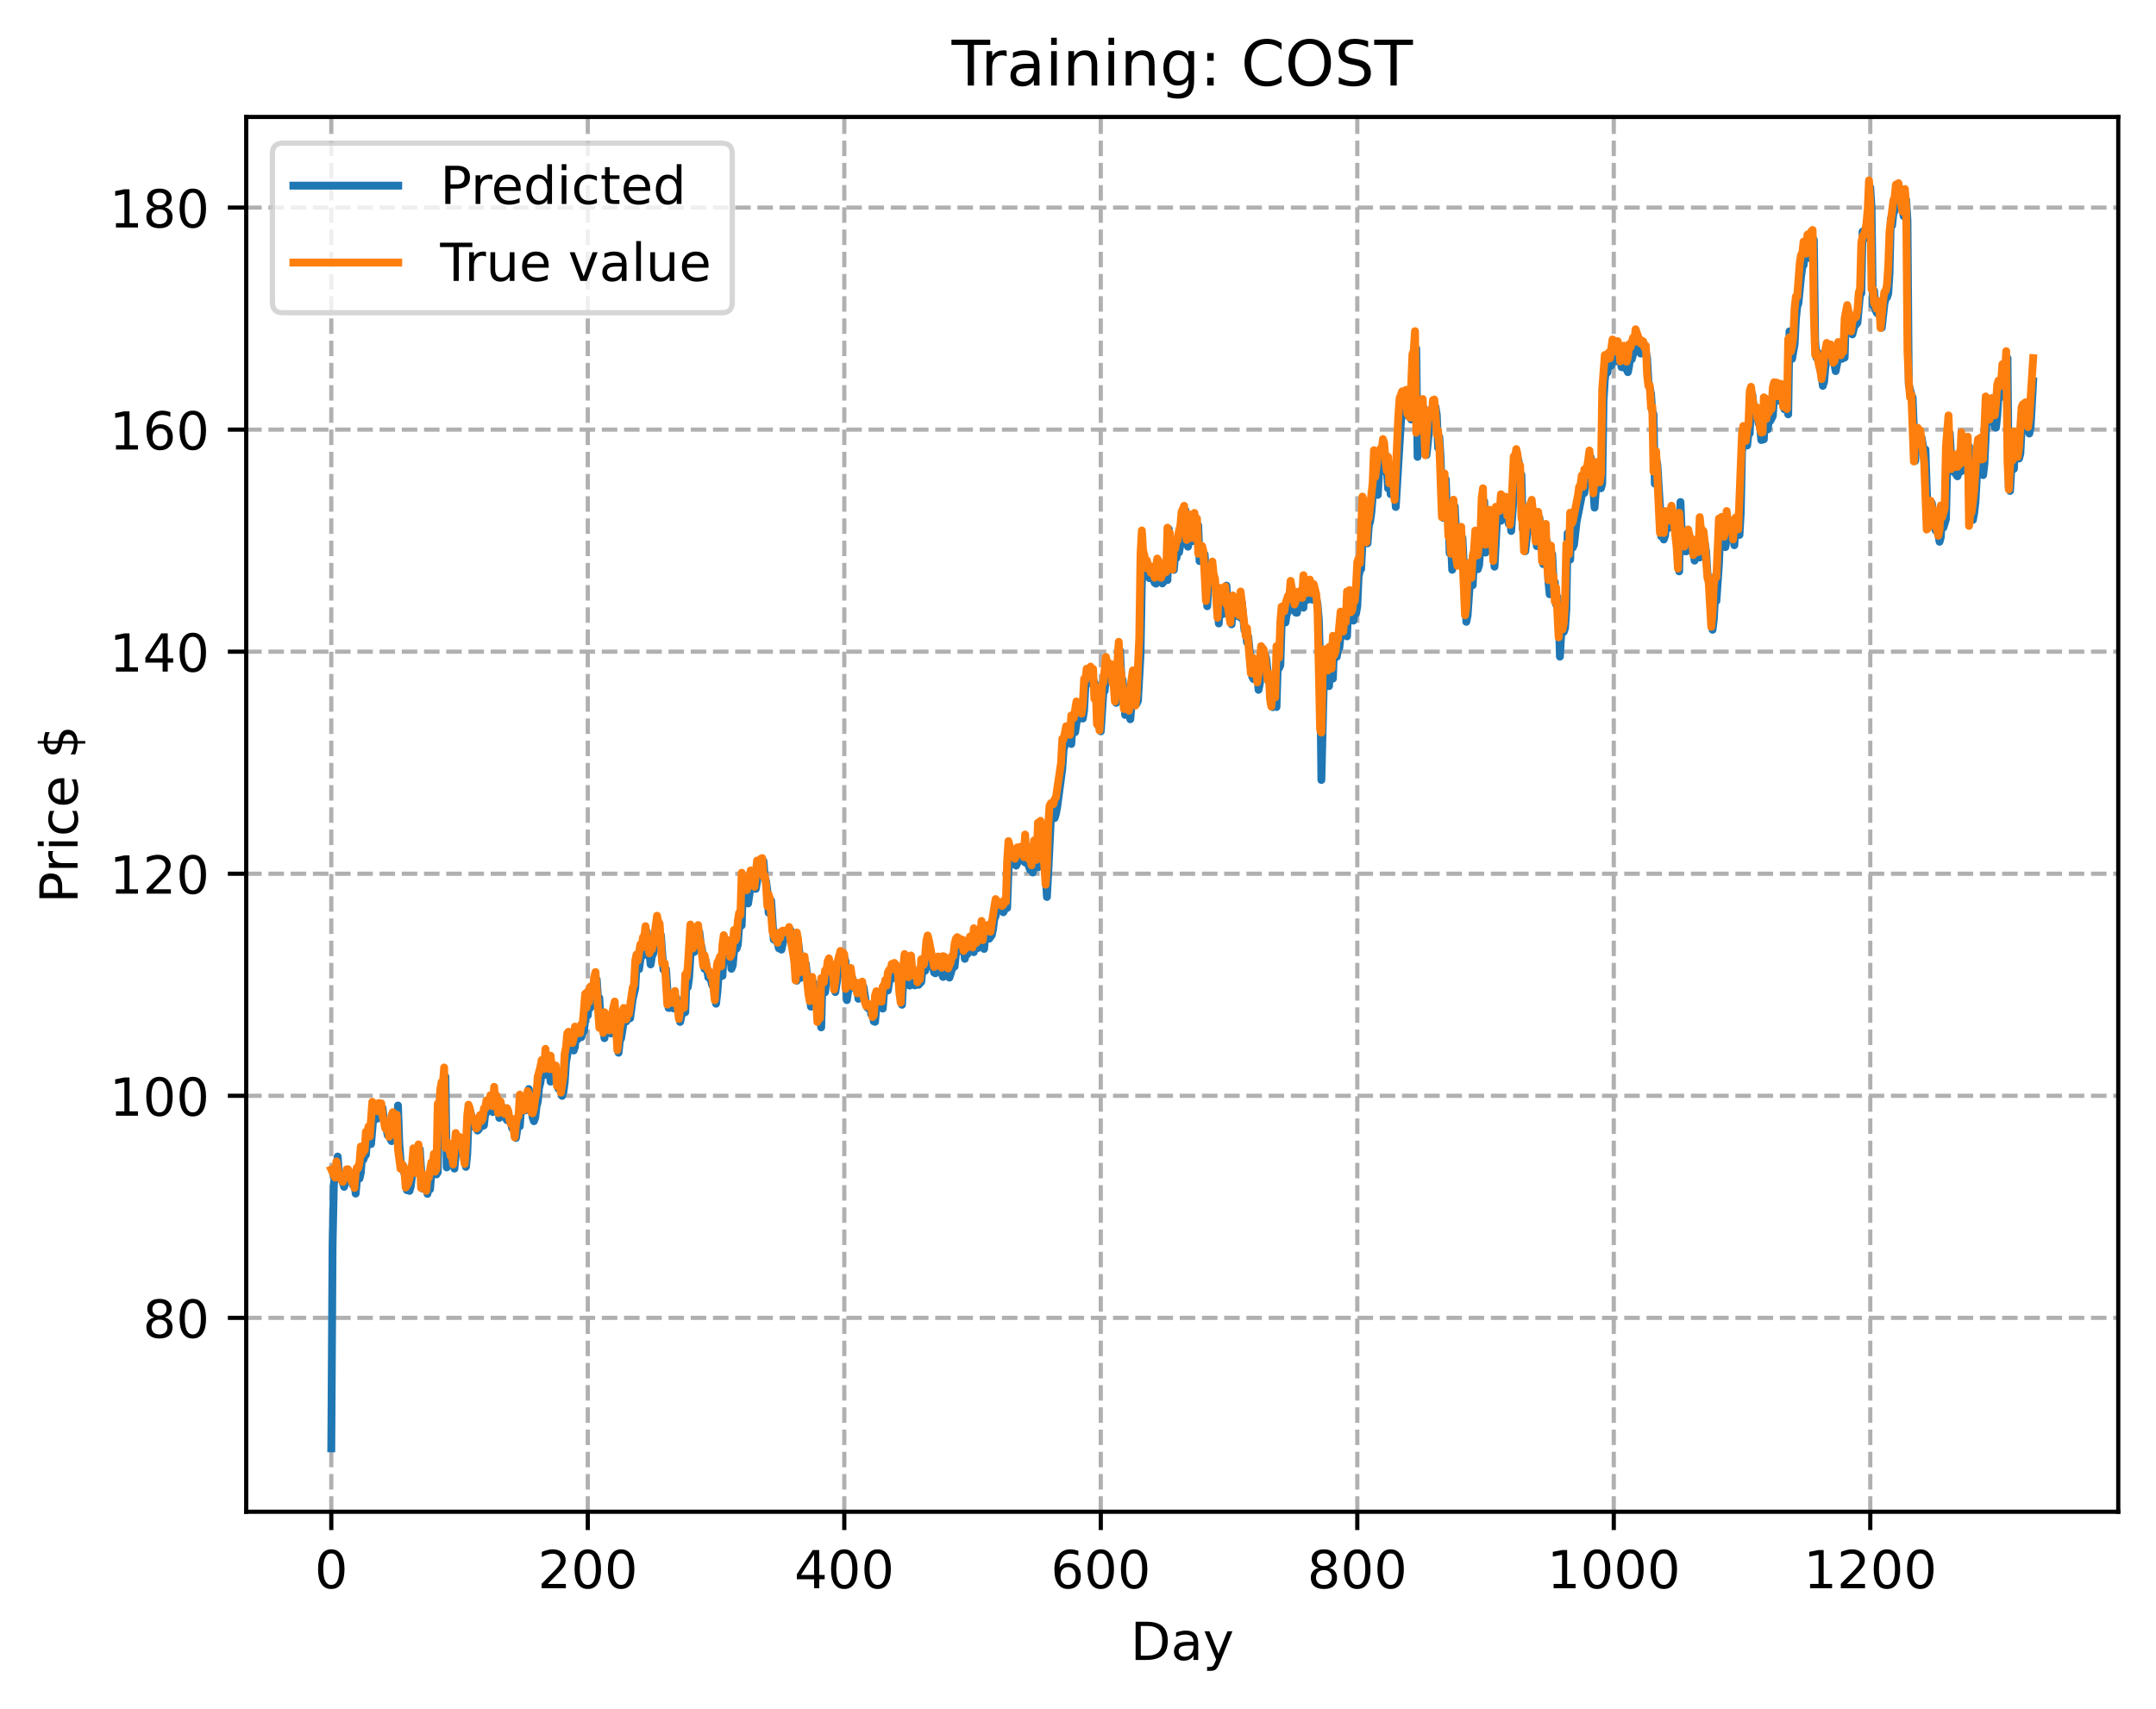 <?xml version="1.0" encoding="utf-8" standalone="no"?>
<!DOCTYPE svg PUBLIC "-//W3C//DTD SVG 1.1//EN"
  "http://www.w3.org/Graphics/SVG/1.1/DTD/svg11.dtd">
<!-- Created with matplotlib (https://matplotlib.org/) -->
<svg height="325.986pt" version="1.1" viewBox="0 0 411.286 325.986" width="411.286pt" xmlns="http://www.w3.org/2000/svg" xmlns:xlink="http://www.w3.org/1999/xlink">
 <defs>
  <style type="text/css">
*{stroke-linecap:butt;stroke-linejoin:round;}
  </style>
 </defs>
 <g id="figure_1">
  <g id="patch_1">
   <path d="M 0 325.986 
L 411.286 325.986 
L 411.286 0 
L 0 0 
z
" style="fill:#ffffff;"/>
  </g>
  <g id="axes_1">
   <g id="patch_2">
    <path d="M 46.966 288.43 
L 404.086 288.43 
L 404.086 22.318 
L 46.966 22.318 
z
" style="fill:#ffffff;"/>
   </g>
   <g id="matplotlib.axis_1">
    <g id="xtick_1">
     <g id="line2d_1">
      <path clip-path="url(#pc159b04544)" d="M 63.198 288.43 
L 63.198 22.318 
" style="fill:none;stroke:#b0b0b0;stroke-dasharray:2.96,1.28;stroke-dashoffset:0;stroke-width:0.8;"/>
     </g>
     <g id="line2d_2">
      <defs>
       <path d="M 0 0 
L 0 3.5 
" id="m9f335729eb" style="stroke:#000000;stroke-width:0.8;"/>
      </defs>
      <g>
       <use style="stroke:#000000;stroke-width:0.8;" x="63.198" xlink:href="#m9f335729eb" y="288.43"/>
      </g>
     </g>
     <g id="text_1">
      <!-- 0 -->
      <defs>
       <path d="M 31.781 66.406 
Q 24.172 66.406 20.328 58.906 
Q 16.5 51.422 16.5 36.375 
Q 16.5 21.391 20.328 13.891 
Q 24.172 6.391 31.781 6.391 
Q 39.453 6.391 43.281 13.891 
Q 47.125 21.391 47.125 36.375 
Q 47.125 51.422 43.281 58.906 
Q 39.453 66.406 31.781 66.406 
z
M 31.781 74.219 
Q 44.047 74.219 50.516 64.516 
Q 56.984 54.828 56.984 36.375 
Q 56.984 17.969 50.516 8.266 
Q 44.047 -1.422 31.781 -1.422 
Q 19.531 -1.422 13.062 8.266 
Q 6.594 17.969 6.594 36.375 
Q 6.594 54.828 13.062 64.516 
Q 19.531 74.219 31.781 74.219 
z
" id="DejaVuSans-48"/>
      </defs>
      <g transform="translate(60.017 303.029)scale(0.1 -0.1)">
       <use xlink:href="#DejaVuSans-48"/>
      </g>
     </g>
    </g>
    <g id="xtick_2">
     <g id="line2d_3">
      <path clip-path="url(#pc159b04544)" d="M 112.129 288.43 
L 112.129 22.318 
" style="fill:none;stroke:#b0b0b0;stroke-dasharray:2.96,1.28;stroke-dashoffset:0;stroke-width:0.8;"/>
     </g>
     <g id="line2d_4">
      <g>
       <use style="stroke:#000000;stroke-width:0.8;" x="112.129" xlink:href="#m9f335729eb" y="288.43"/>
      </g>
     </g>
     <g id="text_2">
      <!-- 200 -->
      <defs>
       <path d="M 19.188 8.297 
L 53.609 8.297 
L 53.609 0 
L 7.328 0 
L 7.328 8.297 
Q 12.938 14.109 22.625 23.891 
Q 32.328 33.688 34.812 36.531 
Q 39.547 41.844 41.422 45.531 
Q 43.312 49.219 43.312 52.781 
Q 43.312 58.594 39.234 62.25 
Q 35.156 65.922 28.609 65.922 
Q 23.969 65.922 18.812 64.312 
Q 13.672 62.703 7.812 59.422 
L 7.812 69.391 
Q 13.766 71.781 18.938 73 
Q 24.125 74.219 28.422 74.219 
Q 39.75 74.219 46.484 68.547 
Q 53.219 62.891 53.219 53.422 
Q 53.219 48.922 51.531 44.891 
Q 49.859 40.875 45.406 35.406 
Q 44.188 33.984 37.641 27.219 
Q 31.109 20.453 19.188 8.297 
z
" id="DejaVuSans-50"/>
      </defs>
      <g transform="translate(102.585 303.029)scale(0.1 -0.1)">
       <use xlink:href="#DejaVuSans-50"/>
       <use x="63.623" xlink:href="#DejaVuSans-48"/>
       <use x="127.246" xlink:href="#DejaVuSans-48"/>
      </g>
     </g>
    </g>
    <g id="xtick_3">
     <g id="line2d_5">
      <path clip-path="url(#pc159b04544)" d="M 161.06 288.43 
L 161.06 22.318 
" style="fill:none;stroke:#b0b0b0;stroke-dasharray:2.96,1.28;stroke-dashoffset:0;stroke-width:0.8;"/>
     </g>
     <g id="line2d_6">
      <g>
       <use style="stroke:#000000;stroke-width:0.8;" x="161.06" xlink:href="#m9f335729eb" y="288.43"/>
      </g>
     </g>
     <g id="text_3">
      <!-- 400 -->
      <defs>
       <path d="M 37.797 64.312 
L 12.891 25.391 
L 37.797 25.391 
z
M 35.203 72.906 
L 47.609 72.906 
L 47.609 25.391 
L 58.016 25.391 
L 58.016 17.188 
L 47.609 17.188 
L 47.609 0 
L 37.797 0 
L 37.797 17.188 
L 4.891 17.188 
L 4.891 26.703 
z
" id="DejaVuSans-52"/>
      </defs>
      <g transform="translate(151.516 303.029)scale(0.1 -0.1)">
       <use xlink:href="#DejaVuSans-52"/>
       <use x="63.623" xlink:href="#DejaVuSans-48"/>
       <use x="127.246" xlink:href="#DejaVuSans-48"/>
      </g>
     </g>
    </g>
    <g id="xtick_4">
     <g id="line2d_7">
      <path clip-path="url(#pc159b04544)" d="M 209.99 288.43 
L 209.99 22.318 
" style="fill:none;stroke:#b0b0b0;stroke-dasharray:2.96,1.28;stroke-dashoffset:0;stroke-width:0.8;"/>
     </g>
     <g id="line2d_8">
      <g>
       <use style="stroke:#000000;stroke-width:0.8;" x="209.99" xlink:href="#m9f335729eb" y="288.43"/>
      </g>
     </g>
     <g id="text_4">
      <!-- 600 -->
      <defs>
       <path d="M 33.016 40.375 
Q 26.375 40.375 22.484 35.828 
Q 18.609 31.297 18.609 23.391 
Q 18.609 15.531 22.484 10.953 
Q 26.375 6.391 33.016 6.391 
Q 39.656 6.391 43.531 10.953 
Q 47.406 15.531 47.406 23.391 
Q 47.406 31.297 43.531 35.828 
Q 39.656 40.375 33.016 40.375 
z
M 52.594 71.297 
L 52.594 62.312 
Q 48.875 64.062 45.094 64.984 
Q 41.312 65.922 37.594 65.922 
Q 27.828 65.922 22.672 59.328 
Q 17.531 52.734 16.797 39.406 
Q 19.672 43.656 24.016 45.922 
Q 28.375 48.188 33.594 48.188 
Q 44.578 48.188 50.953 41.516 
Q 57.328 34.859 57.328 23.391 
Q 57.328 12.156 50.688 5.359 
Q 44.047 -1.422 33.016 -1.422 
Q 20.359 -1.422 13.672 8.266 
Q 6.984 17.969 6.984 36.375 
Q 6.984 53.656 15.188 63.938 
Q 23.391 74.219 37.203 74.219 
Q 40.922 74.219 44.703 73.484 
Q 48.484 72.75 52.594 71.297 
z
" id="DejaVuSans-54"/>
      </defs>
      <g transform="translate(200.446 303.029)scale(0.1 -0.1)">
       <use xlink:href="#DejaVuSans-54"/>
       <use x="63.623" xlink:href="#DejaVuSans-48"/>
       <use x="127.246" xlink:href="#DejaVuSans-48"/>
      </g>
     </g>
    </g>
    <g id="xtick_5">
     <g id="line2d_9">
      <path clip-path="url(#pc159b04544)" d="M 258.921 288.43 
L 258.921 22.318 
" style="fill:none;stroke:#b0b0b0;stroke-dasharray:2.96,1.28;stroke-dashoffset:0;stroke-width:0.8;"/>
     </g>
     <g id="line2d_10">
      <g>
       <use style="stroke:#000000;stroke-width:0.8;" x="258.921" xlink:href="#m9f335729eb" y="288.43"/>
      </g>
     </g>
     <g id="text_5">
      <!-- 800 -->
      <defs>
       <path d="M 31.781 34.625 
Q 24.75 34.625 20.719 30.859 
Q 16.703 27.094 16.703 20.516 
Q 16.703 13.922 20.719 10.156 
Q 24.75 6.391 31.781 6.391 
Q 38.812 6.391 42.859 10.172 
Q 46.922 13.969 46.922 20.516 
Q 46.922 27.094 42.891 30.859 
Q 38.875 34.625 31.781 34.625 
z
M 21.922 38.812 
Q 15.578 40.375 12.031 44.719 
Q 8.5 49.078 8.5 55.328 
Q 8.5 64.062 14.719 69.141 
Q 20.953 74.219 31.781 74.219 
Q 42.672 74.219 48.875 69.141 
Q 55.078 64.062 55.078 55.328 
Q 55.078 49.078 51.531 44.719 
Q 48 40.375 41.703 38.812 
Q 48.828 37.156 52.797 32.312 
Q 56.781 27.484 56.781 20.516 
Q 56.781 9.906 50.312 4.234 
Q 43.844 -1.422 31.781 -1.422 
Q 19.734 -1.422 13.25 4.234 
Q 6.781 9.906 6.781 20.516 
Q 6.781 27.484 10.781 32.312 
Q 14.797 37.156 21.922 38.812 
z
M 18.312 54.391 
Q 18.312 48.734 21.844 45.562 
Q 25.391 42.391 31.781 42.391 
Q 38.141 42.391 41.719 45.562 
Q 45.312 48.734 45.312 54.391 
Q 45.312 60.062 41.719 63.234 
Q 38.141 66.406 31.781 66.406 
Q 25.391 66.406 21.844 63.234 
Q 18.312 60.062 18.312 54.391 
z
" id="DejaVuSans-56"/>
      </defs>
      <g transform="translate(249.377 303.029)scale(0.1 -0.1)">
       <use xlink:href="#DejaVuSans-56"/>
       <use x="63.623" xlink:href="#DejaVuSans-48"/>
       <use x="127.246" xlink:href="#DejaVuSans-48"/>
      </g>
     </g>
    </g>
    <g id="xtick_6">
     <g id="line2d_11">
      <path clip-path="url(#pc159b04544)" d="M 307.851 288.43 
L 307.851 22.318 
" style="fill:none;stroke:#b0b0b0;stroke-dasharray:2.96,1.28;stroke-dashoffset:0;stroke-width:0.8;"/>
     </g>
     <g id="line2d_12">
      <g>
       <use style="stroke:#000000;stroke-width:0.8;" x="307.851" xlink:href="#m9f335729eb" y="288.43"/>
      </g>
     </g>
     <g id="text_6">
      <!-- 1000 -->
      <defs>
       <path d="M 12.406 8.297 
L 28.516 8.297 
L 28.516 63.922 
L 10.984 60.406 
L 10.984 69.391 
L 28.422 72.906 
L 38.281 72.906 
L 38.281 8.297 
L 54.391 8.297 
L 54.391 0 
L 12.406 0 
z
" id="DejaVuSans-49"/>
      </defs>
      <g transform="translate(295.126 303.029)scale(0.1 -0.1)">
       <use xlink:href="#DejaVuSans-49"/>
       <use x="63.623" xlink:href="#DejaVuSans-48"/>
       <use x="127.246" xlink:href="#DejaVuSans-48"/>
       <use x="190.869" xlink:href="#DejaVuSans-48"/>
      </g>
     </g>
    </g>
    <g id="xtick_7">
     <g id="line2d_13">
      <path clip-path="url(#pc159b04544)" d="M 356.782 288.43 
L 356.782 22.318 
" style="fill:none;stroke:#b0b0b0;stroke-dasharray:2.96,1.28;stroke-dashoffset:0;stroke-width:0.8;"/>
     </g>
     <g id="line2d_14">
      <g>
       <use style="stroke:#000000;stroke-width:0.8;" x="356.782" xlink:href="#m9f335729eb" y="288.43"/>
      </g>
     </g>
     <g id="text_7">
      <!-- 1200 -->
      <g transform="translate(344.057 303.029)scale(0.1 -0.1)">
       <use xlink:href="#DejaVuSans-49"/>
       <use x="63.623" xlink:href="#DejaVuSans-50"/>
       <use x="127.246" xlink:href="#DejaVuSans-48"/>
       <use x="190.869" xlink:href="#DejaVuSans-48"/>
      </g>
     </g>
    </g>
    <g id="text_8">
     <!-- Day -->
     <defs>
      <path d="M 19.672 64.797 
L 19.672 8.109 
L 31.594 8.109 
Q 46.688 8.109 53.688 14.938 
Q 60.688 21.781 60.688 36.531 
Q 60.688 51.172 53.688 57.984 
Q 46.688 64.797 31.594 64.797 
z
M 9.812 72.906 
L 30.078 72.906 
Q 51.266 72.906 61.172 64.094 
Q 71.094 55.281 71.094 36.531 
Q 71.094 17.672 61.125 8.828 
Q 51.172 0 30.078 0 
L 9.812 0 
z
" id="DejaVuSans-68"/>
      <path d="M 34.281 27.484 
Q 23.391 27.484 19.188 25 
Q 14.984 22.516 14.984 16.5 
Q 14.984 11.719 18.141 8.906 
Q 21.297 6.109 26.703 6.109 
Q 34.188 6.109 38.703 11.406 
Q 43.219 16.703 43.219 25.484 
L 43.219 27.484 
z
M 52.203 31.203 
L 52.203 0 
L 43.219 0 
L 43.219 8.297 
Q 40.141 3.328 35.547 0.953 
Q 30.953 -1.422 24.312 -1.422 
Q 15.922 -1.422 10.953 3.297 
Q 6 8.016 6 15.922 
Q 6 25.141 12.172 29.828 
Q 18.359 34.516 30.609 34.516 
L 43.219 34.516 
L 43.219 35.406 
Q 43.219 41.609 39.141 45 
Q 35.062 48.391 27.688 48.391 
Q 23 48.391 18.547 47.266 
Q 14.109 46.141 10.016 43.891 
L 10.016 52.203 
Q 14.938 54.109 19.578 55.047 
Q 24.219 56 28.609 56 
Q 40.484 56 46.344 49.844 
Q 52.203 43.703 52.203 31.203 
z
" id="DejaVuSans-97"/>
      <path d="M 32.172 -5.078 
Q 28.375 -14.844 24.75 -17.812 
Q 21.141 -20.797 15.094 -20.797 
L 7.906 -20.797 
L 7.906 -13.281 
L 13.188 -13.281 
Q 16.891 -13.281 18.938 -11.516 
Q 21 -9.766 23.484 -3.219 
L 25.094 0.875 
L 2.984 54.688 
L 12.5 54.688 
L 29.594 11.922 
L 46.688 54.688 
L 56.203 54.688 
z
" id="DejaVuSans-121"/>
     </defs>
     <g transform="translate(215.652 316.707)scale(0.1 -0.1)">
      <use xlink:href="#DejaVuSans-68"/>
      <use x="77.002" xlink:href="#DejaVuSans-97"/>
      <use x="138.281" xlink:href="#DejaVuSans-121"/>
     </g>
    </g>
   </g>
   <g id="matplotlib.axis_2">
    <g id="ytick_1">
     <g id="line2d_15">
      <path clip-path="url(#pc159b04544)" d="M 46.966 251.439 
L 404.086 251.439 
" style="fill:none;stroke:#b0b0b0;stroke-dasharray:2.96,1.28;stroke-dashoffset:0;stroke-width:0.8;"/>
     </g>
     <g id="line2d_16">
      <defs>
       <path d="M 0 0 
L -3.5 0 
" id="m9bc6a4b3e1" style="stroke:#000000;stroke-width:0.8;"/>
      </defs>
      <g>
       <use style="stroke:#000000;stroke-width:0.8;" x="46.966" xlink:href="#m9bc6a4b3e1" y="251.439"/>
      </g>
     </g>
     <g id="text_9">
      <!-- 80 -->
      <g transform="translate(27.241 255.238)scale(0.1 -0.1)">
       <use xlink:href="#DejaVuSans-56"/>
       <use x="63.623" xlink:href="#DejaVuSans-48"/>
      </g>
     </g>
    </g>
    <g id="ytick_2">
     <g id="line2d_17">
      <path clip-path="url(#pc159b04544)" d="M 46.966 209.072 
L 404.086 209.072 
" style="fill:none;stroke:#b0b0b0;stroke-dasharray:2.96,1.28;stroke-dashoffset:0;stroke-width:0.8;"/>
     </g>
     <g id="line2d_18">
      <g>
       <use style="stroke:#000000;stroke-width:0.8;" x="46.966" xlink:href="#m9bc6a4b3e1" y="209.072"/>
      </g>
     </g>
     <g id="text_10">
      <!-- 100 -->
      <g transform="translate(20.878 212.871)scale(0.1 -0.1)">
       <use xlink:href="#DejaVuSans-49"/>
       <use x="63.623" xlink:href="#DejaVuSans-48"/>
       <use x="127.246" xlink:href="#DejaVuSans-48"/>
      </g>
     </g>
    </g>
    <g id="ytick_3">
     <g id="line2d_19">
      <path clip-path="url(#pc159b04544)" d="M 46.966 166.705 
L 404.086 166.705 
" style="fill:none;stroke:#b0b0b0;stroke-dasharray:2.96,1.28;stroke-dashoffset:0;stroke-width:0.8;"/>
     </g>
     <g id="line2d_20">
      <g>
       <use style="stroke:#000000;stroke-width:0.8;" x="46.966" xlink:href="#m9bc6a4b3e1" y="166.705"/>
      </g>
     </g>
     <g id="text_11">
      <!-- 120 -->
      <g transform="translate(20.878 170.504)scale(0.1 -0.1)">
       <use xlink:href="#DejaVuSans-49"/>
       <use x="63.623" xlink:href="#DejaVuSans-50"/>
       <use x="127.246" xlink:href="#DejaVuSans-48"/>
      </g>
     </g>
    </g>
    <g id="ytick_4">
     <g id="line2d_21">
      <path clip-path="url(#pc159b04544)" d="M 46.966 124.338 
L 404.086 124.338 
" style="fill:none;stroke:#b0b0b0;stroke-dasharray:2.96,1.28;stroke-dashoffset:0;stroke-width:0.8;"/>
     </g>
     <g id="line2d_22">
      <g>
       <use style="stroke:#000000;stroke-width:0.8;" x="46.966" xlink:href="#m9bc6a4b3e1" y="124.338"/>
      </g>
     </g>
     <g id="text_12">
      <!-- 140 -->
      <g transform="translate(20.878 128.137)scale(0.1 -0.1)">
       <use xlink:href="#DejaVuSans-49"/>
       <use x="63.623" xlink:href="#DejaVuSans-52"/>
       <use x="127.246" xlink:href="#DejaVuSans-48"/>
      </g>
     </g>
    </g>
    <g id="ytick_5">
     <g id="line2d_23">
      <path clip-path="url(#pc159b04544)" d="M 46.966 81.971 
L 404.086 81.971 
" style="fill:none;stroke:#b0b0b0;stroke-dasharray:2.96,1.28;stroke-dashoffset:0;stroke-width:0.8;"/>
     </g>
     <g id="line2d_24">
      <g>
       <use style="stroke:#000000;stroke-width:0.8;" x="46.966" xlink:href="#m9bc6a4b3e1" y="81.971"/>
      </g>
     </g>
     <g id="text_13">
      <!-- 160 -->
      <g transform="translate(20.878 85.77)scale(0.1 -0.1)">
       <use xlink:href="#DejaVuSans-49"/>
       <use x="63.623" xlink:href="#DejaVuSans-54"/>
       <use x="127.246" xlink:href="#DejaVuSans-48"/>
      </g>
     </g>
    </g>
    <g id="ytick_6">
     <g id="line2d_25">
      <path clip-path="url(#pc159b04544)" d="M 46.966 39.604 
L 404.086 39.604 
" style="fill:none;stroke:#b0b0b0;stroke-dasharray:2.96,1.28;stroke-dashoffset:0;stroke-width:0.8;"/>
     </g>
     <g id="line2d_26">
      <g>
       <use style="stroke:#000000;stroke-width:0.8;" x="46.966" xlink:href="#m9bc6a4b3e1" y="39.604"/>
      </g>
     </g>
     <g id="text_14">
      <!-- 180 -->
      <g transform="translate(20.878 43.403)scale(0.1 -0.1)">
       <use xlink:href="#DejaVuSans-49"/>
       <use x="63.623" xlink:href="#DejaVuSans-56"/>
       <use x="127.246" xlink:href="#DejaVuSans-48"/>
      </g>
     </g>
    </g>
    <g id="text_15">
     <!-- Price $ -->
     <defs>
      <path d="M 19.672 64.797 
L 19.672 37.406 
L 32.078 37.406 
Q 38.969 37.406 42.719 40.969 
Q 46.484 44.531 46.484 51.125 
Q 46.484 57.672 42.719 61.234 
Q 38.969 64.797 32.078 64.797 
z
M 9.812 72.906 
L 32.078 72.906 
Q 44.344 72.906 50.609 67.359 
Q 56.891 61.812 56.891 51.125 
Q 56.891 40.328 50.609 34.812 
Q 44.344 29.297 32.078 29.297 
L 19.672 29.297 
L 19.672 0 
L 9.812 0 
z
" id="DejaVuSans-80"/>
      <path d="M 41.109 46.297 
Q 39.594 47.172 37.812 47.578 
Q 36.031 48 33.891 48 
Q 26.266 48 22.188 43.047 
Q 18.109 38.094 18.109 28.812 
L 18.109 0 
L 9.078 0 
L 9.078 54.688 
L 18.109 54.688 
L 18.109 46.188 
Q 20.953 51.172 25.484 53.578 
Q 30.031 56 36.531 56 
Q 37.453 56 38.578 55.875 
Q 39.703 55.766 41.062 55.516 
z
" id="DejaVuSans-114"/>
      <path d="M 9.422 54.688 
L 18.406 54.688 
L 18.406 0 
L 9.422 0 
z
M 9.422 75.984 
L 18.406 75.984 
L 18.406 64.594 
L 9.422 64.594 
z
" id="DejaVuSans-105"/>
      <path d="M 48.781 52.594 
L 48.781 44.188 
Q 44.969 46.297 41.141 47.344 
Q 37.312 48.391 33.406 48.391 
Q 24.656 48.391 19.812 42.844 
Q 14.984 37.312 14.984 27.297 
Q 14.984 17.281 19.812 11.734 
Q 24.656 6.203 33.406 6.203 
Q 37.312 6.203 41.141 7.25 
Q 44.969 8.297 48.781 10.406 
L 48.781 2.094 
Q 45.016 0.344 40.984 -0.531 
Q 36.969 -1.422 32.422 -1.422 
Q 20.062 -1.422 12.781 6.344 
Q 5.516 14.109 5.516 27.297 
Q 5.516 40.672 12.859 48.328 
Q 20.219 56 33.016 56 
Q 37.156 56 41.109 55.141 
Q 45.062 54.297 48.781 52.594 
z
" id="DejaVuSans-99"/>
      <path d="M 56.203 29.594 
L 56.203 25.203 
L 14.891 25.203 
Q 15.484 15.922 20.484 11.062 
Q 25.484 6.203 34.422 6.203 
Q 39.594 6.203 44.453 7.469 
Q 49.312 8.734 54.109 11.281 
L 54.109 2.781 
Q 49.266 0.734 44.188 -0.344 
Q 39.109 -1.422 33.891 -1.422 
Q 20.797 -1.422 13.156 6.188 
Q 5.516 13.812 5.516 26.812 
Q 5.516 40.234 12.766 48.109 
Q 20.016 56 32.328 56 
Q 43.359 56 49.781 48.891 
Q 56.203 41.797 56.203 29.594 
z
M 47.219 32.234 
Q 47.125 39.594 43.094 43.984 
Q 39.062 48.391 32.422 48.391 
Q 24.906 48.391 20.391 44.141 
Q 15.875 39.891 15.188 32.172 
z
" id="DejaVuSans-101"/>
      <path id="DejaVuSans-32"/>
      <path d="M 33.797 -14.703 
L 28.906 -14.703 
L 28.859 0 
Q 23.734 0.094 18.609 1.188 
Q 13.484 2.297 8.297 4.5 
L 8.297 13.281 
Q 13.281 10.156 18.375 8.562 
Q 23.484 6.984 28.906 6.938 
L 28.906 29.203 
Q 18.109 30.953 13.203 35.156 
Q 8.297 39.359 8.297 46.688 
Q 8.297 54.641 13.625 59.219 
Q 18.953 63.812 28.906 64.5 
L 28.906 75.984 
L 33.797 75.984 
L 33.797 64.656 
Q 38.328 64.453 42.578 63.688 
Q 46.828 62.938 50.875 61.625 
L 50.875 53.078 
Q 46.828 55.125 42.547 56.25 
Q 38.281 57.375 33.797 57.562 
L 33.797 36.719 
Q 44.875 35.016 50.094 30.609 
Q 55.328 26.219 55.328 18.609 
Q 55.328 10.359 49.781 5.594 
Q 44.234 0.828 33.797 0.094 
z
M 28.906 37.594 
L 28.906 57.625 
Q 23.25 56.984 20.266 54.391 
Q 17.281 51.812 17.281 47.516 
Q 17.281 43.312 20.031 40.969 
Q 22.797 38.625 28.906 37.594 
z
M 33.797 28.219 
L 33.797 7.078 
Q 39.984 7.906 43.141 10.594 
Q 46.297 13.281 46.297 17.672 
Q 46.297 21.969 43.281 24.5 
Q 40.281 27.047 33.797 28.219 
z
" id="DejaVuSans-36"/>
     </defs>
     <g transform="translate(14.798 172.342)rotate(-90)scale(0.1 -0.1)">
      <use xlink:href="#DejaVuSans-80"/>
      <use x="58.553" xlink:href="#DejaVuSans-114"/>
      <use x="99.666" xlink:href="#DejaVuSans-105"/>
      <use x="127.449" xlink:href="#DejaVuSans-99"/>
      <use x="182.43" xlink:href="#DejaVuSans-101"/>
      <use x="243.953" xlink:href="#DejaVuSans-32"/>
      <use x="275.74" xlink:href="#DejaVuSans-36"/>
     </g>
    </g>
   </g>
   <g id="line2d_27">
    <path clip-path="url(#pc159b04544)" d="M 63.198 276.334 
L 63.443 237.497 
L 63.688 225.954 
L 63.932 223.407 
L 64.177 224.657 
L 64.422 220.661 
L 64.666 224.212 
L 64.911 224.887 
L 65.156 225.148 
L 65.4 225.613 
L 65.645 226.444 
L 66.379 223.798 
L 66.623 224.096 
L 66.868 224.91 
L 67.113 225.163 
L 67.357 226.149 
L 67.602 225.361 
L 67.847 227.73 
L 68.091 225.052 
L 68.336 224.298 
L 68.581 224.858 
L 68.825 223.773 
L 69.07 220.631 
L 69.315 221.281 
L 69.559 220.577 
L 69.804 220.328 
L 70.049 217.32 
L 70.293 218.441 
L 70.538 216.562 
L 70.783 218.275 
L 71.272 212.567 
L 71.517 213.631 
L 71.761 212.239 
L 72.006 213.414 
L 72.251 213.084 
L 72.495 211.982 
L 72.74 212.339 
L 72.984 211.386 
L 73.229 213.626 
L 73.474 213.891 
L 73.963 216.628 
L 74.208 215.22 
L 74.452 217.303 
L 74.697 217.72 
L 74.942 214.508 
L 75.186 213.479 
L 75.676 217.054 
L 75.92 210.924 
L 76.165 217.946 
L 76.41 221.383 
L 76.654 223.002 
L 76.899 222.364 
L 77.144 223.915 
L 77.388 224.314 
L 77.633 227.09 
L 77.878 226.984 
L 78.122 227.214 
L 78.367 226.312 
L 78.611 224.237 
L 78.856 223.376 
L 79.101 219.844 
L 79.345 222.158 
L 79.59 223.224 
L 79.835 221.798 
L 80.079 219.236 
L 80.569 226.759 
L 80.813 225.681 
L 81.058 225.3 
L 81.547 227.784 
L 81.792 226.535 
L 82.037 226.903 
L 82.281 223.979 
L 82.526 223.118 
L 82.771 223.955 
L 83.015 221.332 
L 83.26 224.073 
L 83.505 223.676 
L 83.749 211.002 
L 83.994 213.079 
L 84.239 209.202 
L 84.483 207.458 
L 84.728 208.493 
L 84.972 205.427 
L 85.217 222.736 
L 85.462 220.341 
L 85.706 219.088 
L 85.951 220.364 
L 86.196 220.681 
L 86.44 220.158 
L 86.685 222.966 
L 87.174 217.792 
L 87.419 219.503 
L 87.664 218.432 
L 87.908 218.946 
L 88.153 218.96 
L 88.398 219.458 
L 88.887 222.629 
L 89.132 220.21 
L 89.376 213.79 
L 89.621 211.743 
L 89.866 212.626 
L 90.11 214.761 
L 90.355 214.934 
L 90.599 214.383 
L 91.089 215.709 
L 91.333 215.484 
L 91.823 214.293 
L 92.067 214.833 
L 92.312 214.719 
L 92.557 212.607 
L 92.801 212.311 
L 93.046 210.695 
L 93.291 211.718 
L 93.535 211.632 
L 93.78 210.384 
L 94.025 212.181 
L 94.269 211.797 
L 94.514 208.799 
L 94.759 211.394 
L 95.003 209.898 
L 95.248 213.292 
L 95.493 212.825 
L 95.737 211.096 
L 95.982 212.529 
L 96.716 213.723 
L 96.96 213.154 
L 97.45 214.071 
L 97.694 215.243 
L 97.939 214.453 
L 98.428 217.12 
L 98.918 213.861 
L 99.162 214.886 
L 99.407 211.413 
L 99.652 211.178 
L 99.896 211.784 
L 100.141 211.874 
L 100.386 210.713 
L 100.63 211.73 
L 100.875 207.786 
L 101.609 213.195 
L 101.854 213.921 
L 102.098 213.266 
L 102.343 211.119 
L 102.587 210.219 
L 102.832 207.587 
L 103.077 206.6 
L 103.321 204.868 
L 103.566 204.14 
L 104.055 205.065 
L 104.3 202.038 
L 104.545 204.073 
L 104.789 204.254 
L 105.034 206.369 
L 105.279 202.971 
L 105.523 204.805 
L 105.768 204.94 
L 106.013 204.73 
L 106.257 204.269 
L 106.502 207.697 
L 106.747 205.493 
L 107.236 209.092 
L 107.481 208.311 
L 107.725 206.508 
L 107.97 202.719 
L 108.215 201.299 
L 108.459 198.777 
L 108.704 198.703 
L 109.193 200.326 
L 109.438 200.436 
L 109.682 199.677 
L 109.927 196.635 
L 110.172 198.332 
L 110.416 197.297 
L 110.661 197.395 
L 110.906 197.881 
L 111.15 196.7 
L 111.395 196.769 
L 111.884 192.178 
L 112.129 193.739 
L 112.374 190.902 
L 112.618 192.29 
L 112.863 189.351 
L 113.108 189.609 
L 113.352 190.803 
L 113.842 186.928 
L 114.086 190.579 
L 114.331 190.396 
L 114.575 194.873 
L 115.065 195.423 
L 115.309 198.077 
L 115.554 194.716 
L 115.799 195.692 
L 116.043 196.008 
L 116.533 197.18 
L 116.777 195.606 
L 117.022 195.422 
L 117.267 193.515 
L 117.511 193.276 
L 117.756 196.003 
L 118.001 200.86 
L 118.245 198.58 
L 118.49 198.096 
L 119.224 193.355 
L 119.469 194.883 
L 119.713 194.467 
L 119.958 193.542 
L 120.203 194.285 
L 120.692 190.639 
L 121.181 188.557 
L 121.426 184.189 
L 121.67 183.754 
L 121.915 184.909 
L 122.404 181.326 
L 122.649 182.328 
L 122.894 180.215 
L 123.138 179.828 
L 123.383 177.753 
L 123.872 181.854 
L 124.117 184.01 
L 124.362 182.408 
L 124.606 181.959 
L 125.585 176.864 
L 125.83 178.215 
L 126.074 178.394 
L 126.563 185.022 
L 126.808 185.041 
L 127.053 184.926 
L 127.542 192.303 
L 127.787 192.3 
L 128.031 191.587 
L 128.276 190.426 
L 128.521 192.406 
L 128.765 191.974 
L 129.01 190.342 
L 129.255 192.368 
L 129.499 193.29 
L 129.744 194.982 
L 130.478 191.596 
L 130.723 193.132 
L 130.967 186.726 
L 131.212 188.324 
L 131.457 186.523 
L 131.946 178.418 
L 132.435 181.634 
L 132.68 180.404 
L 133.169 179.355 
L 133.414 177.838 
L 133.658 179.976 
L 133.903 181.05 
L 134.392 184.86 
L 134.637 183.341 
L 135.126 186.49 
L 135.371 186.422 
L 135.616 187.004 
L 135.86 187.973 
L 136.105 187.865 
L 136.594 191.503 
L 136.839 189.431 
L 137.084 186.185 
L 137.573 185.249 
L 137.818 186.188 
L 138.062 181.65 
L 138.307 179.812 
L 138.551 181.321 
L 138.796 182.117 
L 139.041 180.801 
L 139.285 181.914 
L 139.53 184.839 
L 139.775 184.207 
L 140.264 179.065 
L 140.509 180.996 
L 140.753 180.203 
L 140.998 176.798 
L 141.243 175.656 
L 141.487 176.57 
L 141.732 169.09 
L 142.221 171.742 
L 142.466 170.609 
L 142.711 172.381 
L 143.445 167.496 
L 143.689 169.004 
L 143.934 168.247 
L 144.178 169.603 
L 144.423 168.22 
L 144.668 165.686 
L 144.912 164.905 
L 145.402 164.278 
L 145.646 164.299 
L 145.891 167.375 
L 146.136 168.111 
L 146.38 169.916 
L 146.625 174.152 
L 146.87 171.963 
L 147.114 171.841 
L 147.604 179.264 
L 147.848 179.246 
L 148.338 179.899 
L 148.582 180.939 
L 148.827 180.297 
L 149.072 181.185 
L 149.561 178.858 
L 149.806 179.087 
L 150.295 179.076 
L 150.784 177.44 
L 151.029 180.108 
L 151.273 180.84 
L 152.007 187.117 
L 152.252 179.708 
L 152.497 181.678 
L 152.741 186.583 
L 152.986 183.602 
L 153.231 184.065 
L 153.475 185.41 
L 153.72 183.865 
L 154.209 188.129 
L 154.699 192.071 
L 155.188 187.451 
L 155.433 191.468 
L 155.677 190.413 
L 156.166 194.717 
L 156.411 194.265 
L 156.656 196.02 
L 156.9 187.042 
L 157.145 188.883 
L 157.39 189.331 
L 157.634 187.248 
L 157.879 187.396 
L 158.124 185.783 
L 158.368 185.257 
L 158.613 185.903 
L 158.858 186.996 
L 159.102 186.858 
L 159.347 189.273 
L 160.081 184.411 
L 160.326 184.199 
L 160.57 182.692 
L 160.815 184.915 
L 161.06 182.736 
L 161.304 183.404 
L 161.549 190.821 
L 162.038 187.528 
L 162.283 187.46 
L 162.527 186.429 
L 162.772 187.211 
L 163.017 188.564 
L 163.261 188.489 
L 163.506 188.246 
L 163.751 190.565 
L 163.995 190.412 
L 164.24 188.287 
L 164.485 189.801 
L 164.729 188.298 
L 165.219 191.502 
L 165.463 192.247 
L 165.708 192.424 
L 165.953 191.878 
L 166.197 193.51 
L 166.442 192.924 
L 166.687 194.875 
L 166.931 194.958 
L 167.176 192.233 
L 167.421 191.127 
L 167.665 191.304 
L 167.91 191.908 
L 168.154 191.073 
L 168.399 192.434 
L 168.644 189.363 
L 168.888 189.149 
L 169.133 188.125 
L 169.378 188.99 
L 169.622 187.311 
L 169.867 186.535 
L 170.112 186.757 
L 170.356 185.098 
L 170.846 186.044 
L 171.09 185.535 
L 171.335 185.745 
L 171.58 187.232 
L 172.069 191.706 
L 172.314 187.037 
L 172.558 185.954 
L 172.803 184.063 
L 173.048 184.041 
L 173.537 188.047 
L 173.782 185.25 
L 174.026 184.541 
L 174.515 188.007 
L 174.76 187.896 
L 175.005 186.72 
L 175.249 187.894 
L 175.739 187.346 
L 175.983 184.995 
L 176.228 185.213 
L 176.473 185.229 
L 176.717 184.487 
L 176.962 181.276 
L 177.207 180.682 
L 177.451 181.083 
L 178.185 185.552 
L 178.43 185.702 
L 178.919 184.972 
L 179.164 184.022 
L 179.409 184.274 
L 179.653 185.747 
L 179.898 186.394 
L 180.142 184.066 
L 180.876 186.278 
L 181.121 186.525 
L 181.61 184.921 
L 181.855 183.898 
L 182.1 184.426 
L 182.344 182.143 
L 182.834 180.367 
L 183.323 181.483 
L 183.568 180.454 
L 183.812 180.139 
L 184.057 182.944 
L 184.302 181.209 
L 184.546 182.058 
L 184.791 181.168 
L 185.036 180.78 
L 185.28 179.674 
L 185.77 181.673 
L 186.014 177.41 
L 186.503 180.912 
L 186.993 180.215 
L 187.237 180.578 
L 187.482 177.903 
L 187.727 181.052 
L 187.971 178.376 
L 188.216 177.964 
L 188.705 179.1 
L 189.195 178.43 
L 189.439 177.261 
L 189.684 175.328 
L 189.929 174.788 
L 190.173 173.301 
L 190.418 173.244 
L 190.663 172.99 
L 190.907 173.326 
L 191.152 173.099 
L 191.397 174.056 
L 191.886 173.171 
L 192.13 173.228 
L 192.375 166.219 
L 192.62 163.13 
L 192.864 163.045 
L 193.109 164.06 
L 193.354 163.699 
L 193.598 164.05 
L 193.843 165.16 
L 194.088 164.64 
L 194.332 163.392 
L 194.577 164.214 
L 195.066 162.292 
L 195.311 163.877 
L 195.556 164.563 
L 195.8 161.316 
L 196.045 164.122 
L 196.29 165.406 
L 196.534 165.991 
L 196.779 165.903 
L 197.024 166.47 
L 197.268 164.763 
L 197.513 161.915 
L 197.758 162.948 
L 198.002 165.496 
L 198.247 157.377 
L 198.491 158.539 
L 198.736 157.755 
L 198.981 161.206 
L 199.225 162.588 
L 199.715 171.137 
L 199.959 166.765 
L 200.449 156.486 
L 200.693 154.792 
L 200.938 153.886 
L 201.183 156.086 
L 201.427 155.282 
L 201.672 154.002 
L 202.651 146.659 
L 202.895 143.043 
L 203.629 140.248 
L 204.363 141.948 
L 204.608 138.328 
L 205.097 139.695 
L 205.586 136.256 
L 205.831 137.165 
L 206.076 135.263 
L 206.32 135.987 
L 206.565 137.093 
L 206.81 135.484 
L 207.054 130.745 
L 207.299 130.547 
L 207.544 129.382 
L 207.788 130.099 
L 208.033 129.643 
L 208.278 129.464 
L 208.522 130.715 
L 208.767 130.133 
L 209.012 132.325 
L 209.256 130.857 
L 209.501 138.456 
L 209.746 137.833 
L 209.99 139.541 
L 210.479 132.044 
L 210.724 131.841 
L 211.213 126.376 
L 211.947 128.279 
L 212.192 128.486 
L 212.437 130.731 
L 212.681 131.555 
L 212.926 134.107 
L 213.171 131.356 
L 213.66 124.128 
L 213.905 129.065 
L 214.149 129.731 
L 214.394 131.959 
L 214.639 136.411 
L 214.883 136.205 
L 215.128 136.388 
L 215.373 136.162 
L 215.617 137.234 
L 216.106 131.736 
L 216.351 130.256 
L 216.596 133.041 
L 216.84 134.263 
L 217.085 133.721 
L 217.574 124.757 
L 217.819 111.412 
L 218.064 106.483 
L 218.308 108.971 
L 218.553 107.788 
L 218.798 109.82 
L 219.042 108.41 
L 219.287 110.324 
L 219.532 109.29 
L 219.776 109.805 
L 220.266 111.185 
L 220.51 111.363 
L 220.755 110.285 
L 221 108.305 
L 221.244 107.598 
L 221.734 111.315 
L 221.978 110.983 
L 222.223 108.833 
L 222.712 110.678 
L 222.957 100.934 
L 223.201 106.653 
L 223.446 104.132 
L 223.691 108.458 
L 223.935 108.736 
L 224.18 105.748 
L 224.425 106.459 
L 224.669 104.063 
L 224.914 105.404 
L 225.403 102.604 
L 225.648 99.061 
L 226.137 97.375 
L 226.627 104.305 
L 226.871 103.222 
L 227.116 99.399 
L 227.361 100.811 
L 227.605 103.233 
L 227.85 101.132 
L 228.094 100.605 
L 228.339 100.737 
L 228.584 100.257 
L 228.828 107.054 
L 229.073 104.814 
L 229.318 105.822 
L 229.562 105.647 
L 229.807 105.771 
L 230.052 109.611 
L 230.296 115.664 
L 230.541 111.021 
L 230.786 109.844 
L 231.03 111.608 
L 231.52 109.679 
L 231.764 111.638 
L 232.009 112.161 
L 232.498 118.953 
L 232.743 114.882 
L 232.988 114.515 
L 233.232 117.183 
L 233.477 115.361 
L 233.722 115.876 
L 233.966 111.726 
L 234.211 115.682 
L 234.455 116.396 
L 234.945 119.125 
L 235.189 115.835 
L 235.434 115.747 
L 235.679 115.983 
L 235.923 117.545 
L 236.413 117.412 
L 236.657 117.853 
L 236.902 114.89 
L 237.391 120.236 
L 237.636 120.324 
L 237.881 122.558 
L 238.125 121.503 
L 238.859 129.071 
L 239.104 129.555 
L 239.349 127.023 
L 239.593 126.971 
L 239.838 128.445 
L 240.082 131.618 
L 240.327 130.449 
L 240.572 128.298 
L 240.816 125.054 
L 241.061 125.071 
L 241.306 124.781 
L 241.55 125.649 
L 242.04 130.106 
L 242.284 129.38 
L 242.529 134.441 
L 242.774 134.93 
L 243.018 132.5 
L 243.263 132.857 
L 243.508 134.904 
L 243.752 126.807 
L 243.997 127.477 
L 244.242 126.93 
L 244.486 119.195 
L 244.731 116.193 
L 244.976 118.041 
L 245.22 118.767 
L 245.465 117.165 
L 245.709 116.765 
L 245.954 116.117 
L 246.199 115.925 
L 246.443 112.836 
L 246.933 114.676 
L 247.177 116.873 
L 247.422 116.908 
L 247.667 113.973 
L 247.911 115.059 
L 248.156 113.957 
L 248.401 113.804 
L 248.645 115.947 
L 248.89 111.451 
L 249.135 111.898 
L 249.379 114.463 
L 249.624 112.11 
L 249.869 113.612 
L 250.113 113.848 
L 250.358 114.417 
L 250.603 113.341 
L 250.847 113.948 
L 251.092 114.129 
L 251.337 115.312 
L 251.581 118.091 
L 251.826 126.589 
L 252.07 148.819 
L 252.56 129.084 
L 252.804 125.501 
L 253.049 127.301 
L 253.294 127.145 
L 253.538 130.908 
L 253.783 125.191 
L 254.028 124.24 
L 254.272 129.479 
L 254.517 122.583 
L 254.762 124.882 
L 255.006 125.313 
L 255.251 123.923 
L 255.496 123.592 
L 255.985 118.925 
L 256.23 118.006 
L 256.474 120.998 
L 256.719 118.378 
L 256.964 121.409 
L 257.208 115.088 
L 257.453 116.946 
L 257.697 113.653 
L 257.942 117.322 
L 258.187 118.414 
L 258.431 116.635 
L 258.676 117.056 
L 258.921 115.678 
L 259.165 110.091 
L 259.41 108.873 
L 259.655 108.59 
L 260.144 98.757 
L 260.389 97.968 
L 260.633 99.391 
L 260.878 103.671 
L 261.123 100.268 
L 261.367 99.515 
L 261.612 97.73 
L 261.857 94.769 
L 262.101 93.217 
L 262.346 88.332 
L 262.835 94.426 
L 263.08 89.977 
L 263.325 90.061 
L 263.814 87.907 
L 264.058 85.544 
L 264.548 89.26 
L 264.792 93.182 
L 265.037 89.503 
L 265.282 94.284 
L 265.526 91.853 
L 265.771 91.404 
L 266.016 91.964 
L 266.26 96.728 
L 267.484 76.551 
L 267.728 76.327 
L 267.973 79.161 
L 268.218 79.108 
L 268.462 75.896 
L 268.707 79.459 
L 268.952 79.444 
L 269.196 80.038 
L 269.441 72.131 
L 269.685 68.661 
L 269.93 69.292 
L 270.175 66.535 
L 270.419 87.169 
L 270.664 79.156 
L 270.909 83.714 
L 271.153 80.451 
L 271.643 77.884 
L 271.887 81.175 
L 272.132 86.822 
L 272.866 79.823 
L 273.111 79.787 
L 273.355 81.066 
L 273.6 78.191 
L 273.845 77.628 
L 274.089 79.171 
L 274.334 85.44 
L 274.579 83.376 
L 274.823 87.466 
L 275.068 95.757 
L 275.313 98.803 
L 275.802 91.451 
L 276.046 98.39 
L 276.291 97.22 
L 276.536 105.559 
L 276.78 103.077 
L 277.025 108.715 
L 277.27 104.084 
L 277.514 96.635 
L 278.004 106.039 
L 278.248 107.757 
L 278.493 104.99 
L 278.982 102.658 
L 279.227 107.461 
L 279.472 109.65 
L 279.716 118.641 
L 279.961 117.46 
L 280.45 110.46 
L 280.695 107.866 
L 280.94 111.651 
L 281.184 106.633 
L 281.429 105.739 
L 281.673 102.275 
L 281.918 108.602 
L 282.163 107.8 
L 282.407 104.362 
L 282.652 103.639 
L 282.897 97.722 
L 283.141 95.671 
L 283.386 105.434 
L 283.631 104.811 
L 283.875 103.084 
L 284.12 102.819 
L 284.365 99.118 
L 284.609 105.223 
L 284.854 103.829 
L 285.099 108.119 
L 285.588 98.854 
L 285.833 98.896 
L 286.077 98.69 
L 286.322 99.372 
L 286.567 97.617 
L 287.056 96.717 
L 287.301 97.179 
L 287.545 96.966 
L 287.79 99.907 
L 288.034 97.974 
L 288.279 101.309 
L 288.768 94.366 
L 289.013 89.239 
L 289.258 87.826 
L 289.502 87.29 
L 289.747 88.248 
L 289.992 91.072 
L 290.236 90.603 
L 290.481 100.929 
L 290.726 100.116 
L 290.97 105.163 
L 291.46 100.57 
L 291.704 101.355 
L 291.949 97.908 
L 292.194 98.481 
L 292.438 97.339 
L 292.683 98.293 
L 293.172 104.196 
L 293.417 102.218 
L 293.661 98.78 
L 293.906 100.824 
L 294.151 100.019 
L 294.395 107.63 
L 294.64 103.019 
L 294.885 102.838 
L 295.129 103.469 
L 295.374 110.898 
L 295.619 113.386 
L 296.108 105.741 
L 296.353 110.856 
L 296.597 111.04 
L 296.842 115.344 
L 297.087 113.865 
L 297.331 117.175 
L 297.576 125.284 
L 297.821 120.924 
L 298.065 120.022 
L 298.31 120.559 
L 298.555 119.837 
L 298.799 116.314 
L 299.044 101.754 
L 299.289 105.417 
L 299.533 106.775 
L 299.778 99.401 
L 300.022 104.48 
L 300.267 103.916 
L 300.756 99.562 
L 301.735 94.645 
L 301.98 93.543 
L 302.224 94.062 
L 302.469 92.181 
L 302.714 91.885 
L 302.958 89.724 
L 303.203 88.725 
L 303.448 87.229 
L 303.692 88.891 
L 304.182 96.853 
L 304.671 90.189 
L 304.916 90.49 
L 305.405 93.157 
L 305.649 92.279 
L 305.894 76.48 
L 306.139 72.469 
L 306.383 70.429 
L 306.628 71.084 
L 306.873 69.193 
L 307.117 68.586 
L 307.362 69.761 
L 307.851 66.415 
L 308.096 66.946 
L 308.341 68.916 
L 308.585 67.578 
L 308.83 67.188 
L 309.075 67.283 
L 309.319 70.041 
L 309.564 70.094 
L 309.809 67.889 
L 310.053 67.518 
L 310.298 70.452 
L 310.543 71.008 
L 310.787 69.76 
L 311.032 67.359 
L 311.277 68.552 
L 311.766 66.735 
L 312.255 65.318 
L 312.5 64.807 
L 312.989 67.465 
L 313.234 67.004 
L 313.478 67.358 
L 313.723 66.429 
L 313.968 67.183 
L 314.212 68.403 
L 314.457 72.791 
L 314.946 75.103 
L 315.191 78.404 
L 315.436 79.069 
L 315.68 92.292 
L 315.925 87.475 
L 316.17 88.684 
L 316.659 96.579 
L 316.904 102.336 
L 317.148 101.506 
L 317.393 102.937 
L 317.637 102.167 
L 317.882 99.495 
L 318.127 100.435 
L 318.371 100.696 
L 319.105 97.947 
L 319.35 98.842 
L 319.595 101.552 
L 319.839 102.67 
L 320.084 105.102 
L 320.329 109.016 
L 320.573 95.778 
L 320.818 101.666 
L 321.307 104.11 
L 321.552 105.206 
L 321.797 105.148 
L 322.041 104.049 
L 322.286 103.668 
L 322.775 104.082 
L 323.02 104.659 
L 323.265 106.967 
L 323.509 105.885 
L 323.754 104.107 
L 323.998 103.732 
L 324.243 106.368 
L 324.488 101.123 
L 324.732 104.321 
L 324.977 103.807 
L 325.222 103.71 
L 325.466 105.297 
L 325.711 109.307 
L 326.2 112.095 
L 326.445 115.135 
L 326.69 120.156 
L 326.934 118.186 
L 327.179 113.655 
L 327.424 114.664 
L 327.913 107.687 
L 328.158 101.325 
L 328.402 102.786 
L 328.647 99.43 
L 328.892 103.054 
L 329.136 104.387 
L 329.381 102.91 
L 329.625 99.48 
L 329.87 101.338 
L 330.115 99.752 
L 330.359 101.655 
L 330.604 101.454 
L 330.849 104.028 
L 331.093 100.214 
L 331.338 99.581 
L 331.827 102.065 
L 332.072 97.812 
L 332.317 86.117 
L 332.561 84.441 
L 333.051 83.853 
L 333.295 85.001 
L 333.54 82.71 
L 333.785 82.682 
L 334.029 76.179 
L 334.274 75.257 
L 334.519 77.556 
L 334.763 78.191 
L 335.008 78.476 
L 335.252 79.417 
L 335.497 80.837 
L 335.742 81.199 
L 335.986 83.952 
L 336.476 83.826 
L 336.72 77.227 
L 337.21 81.936 
L 337.454 79.999 
L 337.699 80.332 
L 338.188 79.369 
L 338.433 75.709 
L 338.678 75.231 
L 338.922 75.605 
L 339.167 73.848 
L 339.412 76.481 
L 339.656 75.368 
L 339.901 73.523 
L 340.146 74.325 
L 340.39 78.08 
L 340.635 77.454 
L 340.88 76.264 
L 341.124 79.056 
L 341.369 63.216 
L 341.858 68.471 
L 342.347 65.683 
L 342.592 60.859 
L 342.837 58.531 
L 343.081 57.815 
L 343.571 52.795 
L 343.815 50.964 
L 344.06 50.587 
L 344.305 47.375 
L 344.794 49.262 
L 345.039 46.973 
L 345.283 46.946 
L 345.528 48.114 
L 345.773 45.356 
L 346.017 45.806 
L 346.262 64.929 
L 346.507 68.246 
L 346.751 67.208 
L 347.24 70.54 
L 347.485 71.462 
L 347.73 73.618 
L 347.974 72.806 
L 348.219 70.049 
L 348.464 68.724 
L 348.708 66.772 
L 348.953 67.621 
L 349.198 67.993 
L 349.442 66.996 
L 349.687 68.092 
L 350.176 70.805 
L 350.91 67.067 
L 351.155 67.424 
L 351.4 68.462 
L 351.644 68.076 
L 351.889 68.227 
L 352.134 59.712 
L 352.378 61.014 
L 352.623 60.418 
L 352.868 61.477 
L 353.112 60.911 
L 353.357 63.798 
L 353.846 61.944 
L 354.091 61.915 
L 354.335 61.56 
L 354.825 56.211 
L 355.069 55.983 
L 355.314 44.181 
L 355.559 45.425 
L 355.803 45.49 
L 356.293 42.944 
L 356.537 40.847 
L 356.782 35.764 
L 357.027 39.757 
L 357.271 58.234 
L 357.516 55.486 
L 357.761 59.05 
L 358.005 59.664 
L 358.25 59.893 
L 358.495 59.547 
L 358.739 59.729 
L 358.984 62.518 
L 359.473 57.98 
L 359.718 56.923 
L 359.962 56.751 
L 360.207 56.016 
L 360.452 52.119 
L 360.696 41.768 
L 360.941 43.026 
L 361.186 40.748 
L 361.675 39.644 
L 361.92 37.261 
L 362.164 37.874 
L 362.409 36.762 
L 363.143 41.244 
L 363.388 40.522 
L 363.632 38.149 
L 363.877 42.107 
L 364.122 73.364 
L 364.611 75.286 
L 364.856 75.836 
L 365.345 87.942 
L 365.589 82.446 
L 365.834 83.991 
L 366.079 82.848 
L 366.323 86.026 
L 366.568 83.466 
L 367.057 86.31 
L 367.302 85.756 
L 367.791 100.207 
L 368.036 100.451 
L 368.281 99.573 
L 368.525 95.985 
L 368.77 97.633 
L 369.015 98.37 
L 369.259 101.235 
L 369.504 101.242 
L 369.749 101.754 
L 369.993 103.365 
L 370.238 102.454 
L 370.483 98.155 
L 370.727 100.671 
L 371.216 99.066 
L 371.461 88.881 
L 371.95 82.674 
L 372.195 87.109 
L 372.44 89.503 
L 372.684 90.035 
L 372.929 87.738 
L 373.174 90.575 
L 373.418 90.875 
L 373.663 90.064 
L 373.908 87.663 
L 374.152 89.909 
L 374.397 84.867 
L 374.886 89.712 
L 375.131 89.444 
L 375.376 85.557 
L 375.62 85.183 
L 375.865 98.233 
L 376.11 97.684 
L 376.354 99.202 
L 376.599 97.892 
L 376.844 95.784 
L 377.333 86.856 
L 377.577 85.615 
L 377.822 86.271 
L 378.067 85.486 
L 378.311 90.643 
L 378.556 88.48 
L 379.045 77.997 
L 379.29 79.938 
L 379.535 78.901 
L 379.779 80.47 
L 380.024 80.198 
L 380.269 78.445 
L 380.513 81.485 
L 380.758 81.603 
L 381.003 79.307 
L 381.247 75.324 
L 381.492 74.474 
L 381.737 75.75 
L 381.981 73.839 
L 382.226 70.808 
L 382.471 72 
L 382.715 71.419 
L 382.96 68.35 
L 383.204 93.034 
L 383.449 93.668 
L 383.694 89.218 
L 383.938 87.129 
L 384.183 89.467 
L 384.428 84.034 
L 384.672 86.232 
L 384.917 86.325 
L 385.162 87.491 
L 385.406 86.563 
L 385.651 81.837 
L 385.896 79.462 
L 386.14 79.287 
L 386.385 79.866 
L 386.63 78.779 
L 386.874 79.472 
L 387.119 82.713 
L 387.364 81.431 
L 387.853 72.747 
L 387.853 72.747 
" style="fill:none;stroke:#1f77b4;stroke-linecap:square;stroke-width:1.5;"/>
   </g>
   <g id="line2d_28">
    <path clip-path="url(#pc159b04544)" d="M 63.198 223.116 
L 63.932 224.684 
L 64.177 221.591 
L 64.666 224.472 
L 65.4 225.51 
L 65.645 224.832 
L 65.89 224.747 
L 66.134 223.095 
L 66.379 223.074 
L 66.623 223.773 
L 66.868 224.027 
L 67.113 225.531 
L 67.357 225.023 
L 67.602 226.654 
L 67.847 223.561 
L 68.091 222.756 
L 68.336 222.904 
L 68.581 221.782 
L 68.825 218.752 
L 69.07 220.235 
L 69.315 219.663 
L 69.559 219.515 
L 69.804 215.914 
L 70.049 216.443 
L 70.293 214.939 
L 70.538 216.846 
L 71.027 210.216 
L 71.272 211.381 
L 71.517 211.254 
L 71.761 211.783 
L 72.006 212.016 
L 72.251 210.449 
L 72.495 211.021 
L 72.74 210.512 
L 72.984 212.906 
L 73.229 213.817 
L 73.474 215.257 
L 73.718 215.533 
L 73.963 214.812 
L 74.208 216.91 
L 74.452 216.634 
L 74.697 212.821 
L 74.942 212.186 
L 75.186 213.096 
L 75.431 216.613 
L 75.676 212.673 
L 75.92 219.303 
L 76.41 223.01 
L 76.654 222.015 
L 76.899 222.46 
L 77.144 223.392 
L 77.388 226.569 
L 77.878 225.743 
L 78.122 224.853 
L 78.367 222.799 
L 78.611 222.142 
L 78.856 219.091 
L 79.345 223.815 
L 79.835 218.35 
L 80.079 221.4 
L 80.324 226.654 
L 80.813 224.112 
L 81.058 224.705 
L 81.303 227.205 
L 81.547 224.684 
L 81.792 224.705 
L 82.281 221.761 
L 82.526 222.544 
L 82.771 220.129 
L 83.015 223.54 
L 83.26 223.01 
L 83.505 210.576 
L 83.749 212.016 
L 83.994 207.822 
L 84.239 206.445 
L 84.483 206.847 
L 84.728 203.67 
L 84.972 219.007 
L 85.217 218.816 
L 85.462 218.011 
L 85.951 220.532 
L 86.196 220.278 
L 86.44 222.184 
L 86.93 216.168 
L 87.174 218.562 
L 87.664 216.91 
L 87.908 217.015 
L 88.642 222.078 
L 88.887 218.477 
L 89.132 212.885 
L 89.376 210.766 
L 89.621 211.444 
L 89.866 213.054 
L 90.11 213.435 
L 90.355 213.351 
L 90.844 215.3 
L 91.089 215.109 
L 91.333 213.499 
L 91.578 212.736 
L 91.823 213.901 
L 92.067 213.414 
L 92.312 211.465 
L 92.557 211.508 
L 92.801 209.94 
L 93.046 211.021 
L 93.291 210.766 
L 93.535 208.966 
L 93.78 210.682 
L 94.025 211.063 
L 94.269 207.356 
L 94.514 210.787 
L 94.759 209.072 
L 95.003 212.376 
L 95.248 212.08 
L 95.493 210.152 
L 95.737 211.783 
L 96.227 212.525 
L 96.471 211.72 
L 96.716 211.423 
L 96.96 211.974 
L 97.205 213.647 
L 97.45 214.452 
L 97.694 213.478 
L 98.184 216.994 
L 98.428 214.368 
L 98.673 213.224 
L 98.918 212.948 
L 99.162 208.839 
L 99.407 209.411 
L 99.896 211.825 
L 100.141 209.622 
L 100.386 210.872 
L 100.63 208.182 
L 100.875 208.86 
L 101.12 209.898 
L 101.364 212.292 
L 101.609 212.419 
L 101.854 211.508 
L 102.098 209.559 
L 102.343 208.648 
L 102.587 205.386 
L 103.077 203.627 
L 103.321 202.251 
L 103.811 203.945 
L 104.055 200.111 
L 104.3 202.823 
L 104.545 202.823 
L 104.789 203.966 
L 105.034 201.424 
L 105.279 203.988 
L 105.523 204.072 
L 105.768 203.543 
L 106.013 203.289 
L 106.257 207.229 
L 106.502 204.475 
L 106.747 206.085 
L 106.991 208.457 
L 107.481 205.28 
L 107.725 201.001 
L 107.97 199.814 
L 108.215 197.145 
L 108.459 196.849 
L 108.704 198.162 
L 109.193 199.01 
L 109.438 198.056 
L 109.682 195.874 
L 109.927 197.23 
L 110.172 195.959 
L 110.416 196.15 
L 110.661 197.124 
L 110.906 195.387 
L 111.15 195.345 
L 111.64 189.583 
L 111.884 192.273 
L 112.129 189.117 
L 112.374 191.214 
L 112.618 188.227 
L 112.863 188.439 
L 113.108 188.82 
L 113.352 186.363 
L 113.597 185.452 
L 114.331 196.107 
L 114.575 193.565 
L 114.82 194.01 
L 115.065 197.061 
L 115.309 193.121 
L 115.554 194.18 
L 116.043 195.324 
L 116.288 196.595 
L 116.533 193.565 
L 116.777 193.311 
L 117.267 191.087 
L 117.756 200.365 
L 118.245 196.107 
L 118.49 194.858 
L 118.735 192.951 
L 118.979 192.316 
L 119.224 194.201 
L 119.469 194.476 
L 119.713 193.608 
L 119.958 193.502 
L 120.692 188.481 
L 120.936 187.867 
L 121.181 183.27 
L 121.426 182.105 
L 121.67 183.291 
L 122.16 180.177 
L 122.404 180.876 
L 122.649 178.822 
L 122.894 178.864 
L 123.138 176.703 
L 123.383 179.161 
L 123.628 180.093 
L 123.872 181.893 
L 124.117 180.728 
L 124.362 181.152 
L 124.606 180.156 
L 125.34 174.712 
L 125.585 175.877 
L 125.83 176.216 
L 126.319 183.821 
L 126.563 183.609 
L 126.808 183.779 
L 127.297 191.68 
L 127.542 191.468 
L 127.787 191.087 
L 128.031 189.541 
L 128.276 191.341 
L 128.521 190.769 
L 128.765 189.074 
L 129.01 191.532 
L 129.255 191.934 
L 129.499 194.413 
L 129.744 192.506 
L 129.989 191.532 
L 130.233 191.299 
L 130.478 192.294 
L 130.723 185.897 
L 130.967 186.448 
L 131.212 184.393 
L 131.701 176.386 
L 132.191 180.94 
L 132.435 180.283 
L 133.169 176.492 
L 133.414 179.076 
L 133.658 179.838 
L 134.148 184.266 
L 134.392 182.232 
L 134.882 184.753 
L 135.371 185.473 
L 135.616 186.299 
L 135.86 186.257 
L 136.35 190.833 
L 136.594 185.939 
L 136.839 183.673 
L 137.084 183.27 
L 137.328 182.529 
L 137.573 184.372 
L 137.818 180.262 
L 138.062 178.419 
L 138.307 179.69 
L 138.551 180.22 
L 138.796 179.351 
L 139.285 182.571 
L 139.53 182.147 
L 139.775 180.283 
L 140.019 177.424 
L 140.264 179.457 
L 140.509 178.949 
L 140.753 175.644 
L 140.998 174.161 
L 141.243 174.585 
L 141.487 166.514 
L 141.732 169.162 
L 141.977 169.162 
L 142.221 168.675 
L 142.466 169.84 
L 143.2 166.069 
L 143.445 168.06 
L 143.689 167.404 
L 143.934 169.204 
L 144.423 164.184 
L 144.912 164.226 
L 145.157 163.824 
L 145.402 163.718 
L 145.646 167.298 
L 145.891 167.022 
L 146.136 168.76 
L 146.38 172.911 
L 146.625 170.624 
L 146.87 171.45 
L 147.359 177.784 
L 147.848 179.139 
L 148.093 178.949 
L 148.338 179.881 
L 148.582 177.932 
L 148.827 178.97 
L 149.072 177.868 
L 149.316 177.551 
L 149.806 177.657 
L 150.05 177.868 
L 150.539 176.873 
L 150.784 179.351 
L 151.029 180.41 
L 151.518 183.355 
L 151.763 187.062 
L 152.007 177.911 
L 152.252 179.267 
L 152.497 185.579 
L 152.741 182.592 
L 152.986 182.571 
L 153.231 183.969 
L 153.475 182.465 
L 154.209 189.625 
L 154.454 191.002 
L 154.943 186.384 
L 155.188 190.79 
L 155.433 189.774 
L 155.677 190.515 
L 155.922 194.985 
L 156.166 193.544 
L 156.411 194.307 
L 156.656 186.617 
L 157.145 187.465 
L 157.39 185.134 
L 157.634 185.494 
L 157.879 183.44 
L 158.124 182.847 
L 158.613 185.283 
L 158.858 184.986 
L 159.102 188.82 
L 159.347 187.274 
L 159.592 184.16 
L 160.326 181.427 
L 160.57 183.567 
L 160.815 181.724 
L 161.06 182.084 
L 161.304 188.672 
L 161.549 188.185 
L 161.794 185.939 
L 162.038 185.706 
L 162.283 184.668 
L 162.772 188.291 
L 163.017 188.269 
L 163.261 187.465 
L 163.506 189.519 
L 163.751 188.884 
L 163.995 187.507 
L 164.24 188.46 
L 164.485 187.295 
L 164.729 190.261 
L 165.219 191.955 
L 165.463 191.913 
L 165.708 191.553 
L 165.953 192.188 
L 166.197 191.871 
L 166.442 194.031 
L 166.687 193.735 
L 166.931 189.901 
L 167.176 189.117 
L 167.421 191.087 
L 167.665 191.087 
L 167.91 190.112 
L 168.154 191.129 
L 168.399 188.206 
L 168.644 188.185 
L 168.888 186.956 
L 169.133 188.058 
L 169.378 185.537 
L 169.622 185.05 
L 169.867 185.092 
L 170.112 183.906 
L 170.356 184.287 
L 170.601 183.715 
L 170.846 183.969 
L 171.09 184.795 
L 171.335 186.151 
L 171.58 189.562 
L 171.824 191.299 
L 172.069 185.664 
L 172.314 184.308 
L 172.558 182.02 
L 172.803 182.465 
L 173.292 186.448 
L 173.782 182.296 
L 174.026 184.838 
L 174.271 186.088 
L 174.76 185.24 
L 175.005 187.422 
L 175.249 186.66 
L 175.494 186.871 
L 175.739 183.016 
L 175.983 183.715 
L 176.228 184.054 
L 176.473 182.423 
L 176.717 179.478 
L 176.962 178.483 
L 177.207 179.415 
L 178.185 184.499 
L 178.43 184.223 
L 178.675 184.181 
L 178.919 182.508 
L 179.164 182.529 
L 179.409 184.372 
L 179.653 184.647 
L 179.898 182.423 
L 180.142 182.508 
L 180.387 183.8 
L 180.632 184.096 
L 180.876 184.774 
L 181.366 183.567 
L 181.61 182.338 
L 181.855 182.402 
L 182.1 180.072 
L 182.344 179.118 
L 182.589 178.8 
L 182.834 178.928 
L 183.078 180.262 
L 183.323 179.33 
L 183.568 179.267 
L 183.812 181.448 
L 184.057 179.5 
L 184.302 180.919 
L 184.546 179.881 
L 184.791 179.796 
L 185.036 178.673 
L 185.525 180.771 
L 185.77 177.106 
L 186.259 179.902 
L 186.748 178.652 
L 186.993 178.864 
L 187.237 175.708 
L 187.482 179.372 
L 187.727 176.576 
L 187.971 176.534 
L 188.216 176.894 
L 188.461 177.635 
L 188.705 176.364 
L 188.95 177.784 
L 189.684 172.996 
L 189.929 171.535 
L 190.173 172.212 
L 190.418 172.001 
L 190.663 172.615 
L 190.907 172.318 
L 191.152 172.869 
L 191.397 172.636 
L 191.641 171.662 
L 191.886 172.085 
L 192.13 164.29 
L 192.375 160.477 
L 192.864 162.32 
L 193.109 162.214 
L 193.354 162.68 
L 193.598 163.845 
L 193.843 163.146 
L 194.088 161.663 
L 194.332 162.532 
L 194.577 161.578 
L 194.822 161.536 
L 195.066 162.913 
L 195.311 163.548 
L 195.556 159.227 
L 195.8 163.252 
L 196.045 163.506 
L 196.29 163.951 
L 196.534 163.951 
L 196.779 165.095 
L 197.268 160.329 
L 197.758 164.057 
L 198.002 156.96 
L 198.247 157.617 
L 198.491 156.6 
L 198.736 160.562 
L 198.981 162.044 
L 199.47 168.802 
L 199.715 165.328 
L 199.959 157.596 
L 200.204 153.783 
L 200.449 153.253 
L 200.693 153.147 
L 200.938 153.444 
L 201.183 152.469 
L 201.427 152.173 
L 202.406 145.606 
L 202.651 140.924 
L 202.895 141.03 
L 203.385 138.552 
L 203.629 138.594 
L 203.874 139.887 
L 204.118 140.204 
L 204.363 136.497 
L 204.608 136.963 
L 204.852 136.984 
L 205.342 133.828 
L 205.586 135.396 
L 205.831 134.421 
L 206.076 134.252 
L 206.32 136.158 
L 206.565 134.358 
L 206.81 129.507 
L 207.054 129.782 
L 207.299 127.579 
L 207.544 128.342 
L 208.033 127.176 
L 208.278 129.062 
L 208.522 127.621 
L 208.767 133.341 
L 209.012 130.947 
L 209.256 138.192 
L 209.501 137.556 
L 209.746 139.357 
L 210.235 130.651 
L 210.479 130.227 
L 210.969 125.333 
L 211.213 126.371 
L 211.703 127.007 
L 211.947 126.689 
L 212.192 130.269 
L 212.437 130.545 
L 212.681 133.849 
L 213.415 122.453 
L 213.66 127.049 
L 213.905 128.68 
L 214.394 135.269 
L 214.639 135.269 
L 214.883 134.421 
L 215.373 135.607 
L 215.617 131.244 
L 216.106 127.897 
L 216.596 134.633 
L 216.84 132.536 
L 217.33 121.542 
L 217.574 105.654 
L 217.819 101.206 
L 218.064 105.082 
L 218.308 105.908 
L 218.553 108.366 
L 218.798 106.925 
L 219.042 108.535 
L 219.287 107.9 
L 219.532 109.298 
L 219.776 108.387 
L 220.021 109.022 
L 220.266 110.23 
L 220.755 106.565 
L 221 106.946 
L 221.489 110.251 
L 221.734 109.594 
L 221.978 107.518 
L 222.223 108.726 
L 222.467 109.149 
L 222.712 100.676 
L 222.957 104.129 
L 223.201 101.714 
L 223.446 107.052 
L 223.691 108.662 
L 223.935 104.341 
L 224.18 104.68 
L 224.425 103.176 
L 224.669 103.091 
L 224.914 101.184 
L 225.159 100.379 
L 225.403 97.668 
L 225.893 96.503 
L 226.137 100.845 
L 226.382 103.027 
L 226.627 102.159 
L 226.871 98.134 
L 227.361 102.646 
L 227.85 97.859 
L 228.094 99.384 
L 228.339 98.918 
L 228.584 105.675 
L 228.828 103.938 
L 229.073 105.23 
L 229.318 104.171 
L 229.562 105.124 
L 230.052 114.657 
L 230.541 108.789 
L 230.786 109.552 
L 231.03 108.874 
L 231.275 107.137 
L 231.52 109.594 
L 231.764 110.336 
L 232.254 117.877 
L 232.498 112.92 
L 232.743 112.157 
L 232.988 114.805 
L 233.232 114.233 
L 233.477 114.678 
L 233.722 111.882 
L 233.966 115.293 
L 234.211 115.716 
L 234.7 118.83 
L 234.945 114.106 
L 235.189 113.619 
L 235.434 114.297 
L 235.679 116.945 
L 235.923 115.992 
L 236.168 116.542 
L 236.413 117.453 
L 236.657 112.856 
L 237.391 119.275 
L 237.636 121.372 
L 237.881 119.826 
L 238.615 128.469 
L 238.859 128.49 
L 239.104 125.545 
L 239.349 125.778 
L 239.593 126.922 
L 239.838 130.206 
L 240.327 126.71 
L 240.572 123.279 
L 241.061 123.935 
L 241.306 125.079 
L 241.795 129.74 
L 242.04 128.447 
L 242.284 133.468 
L 242.529 134.802 
L 242.774 131.773 
L 243.018 131.985 
L 243.263 133.065 
L 243.508 123.279 
L 243.997 125.503 
L 244.242 118.576 
L 244.486 115.737 
L 244.731 116.013 
L 244.976 116.648 
L 245.22 115.165 
L 245.709 113.661 
L 245.954 113.873 
L 246.199 110.823 
L 246.933 115.335 
L 247.177 114.699 
L 247.422 112.941 
L 247.667 113.111 
L 247.911 113.111 
L 248.156 112.645 
L 248.401 114.085 
L 248.645 109.742 
L 248.89 110.696 
L 249.135 113.195 
L 249.379 111.098 
L 249.624 111.861 
L 249.869 110.59 
L 250.113 113.174 
L 250.358 111.437 
L 250.603 111.437 
L 251.092 113.386 
L 251.337 116.479 
L 251.826 139.23 
L 252.07 139.781 
L 252.315 128.236 
L 252.56 123.893 
L 252.804 124.444 
L 253.049 124.232 
L 253.294 127.939 
L 253.538 123.448 
L 253.783 123.321 
L 254.028 127.558 
L 254.272 121.309 
L 254.517 125.016 
L 254.762 124.317 
L 255.006 122.114 
L 255.251 121.902 
L 255.74 116.691 
L 255.985 117.241 
L 256.23 120.504 
L 256.474 117.538 
L 256.719 118.724 
L 256.964 112.835 
L 257.208 114.022 
L 257.453 112.581 
L 257.697 116.818 
L 257.942 116.458 
L 258.187 114.657 
L 258.431 114.678 
L 258.676 111.924 
L 258.921 107.243 
L 259.165 106.523 
L 259.41 107.476 
L 259.899 94.745 
L 260.144 95.465 
L 260.389 98.325 
L 260.633 103.493 
L 260.878 99.405 
L 261.123 98.791 
L 261.857 92.118 
L 262.101 85.89 
L 262.346 90.995 
L 262.835 86.716 
L 263.08 86.716 
L 263.325 85.615 
L 263.569 85.953 
L 263.814 83.772 
L 264.058 84.513 
L 264.303 88.008 
L 264.548 89.872 
L 264.792 87.161 
L 265.037 92.224 
L 265.282 89.576 
L 265.526 89.618 
L 265.771 90.444 
L 266.016 95.38 
L 266.75 79.323 
L 266.994 75.976 
L 267.484 74.663 
L 267.728 77.332 
L 267.973 76.908 
L 268.218 74.387 
L 268.462 78.963 
L 268.952 79.662 
L 269.441 67.566 
L 269.685 66.888 
L 269.93 63.181 
L 270.175 82.564 
L 270.419 78.031 
L 270.664 81.929 
L 270.909 78.073 
L 271.153 79.238 
L 271.398 76.124 
L 271.887 86.843 
L 272.377 79.365 
L 272.621 78.349 
L 272.866 78.264 
L 273.111 79.514 
L 273.355 76.336 
L 273.6 76.23 
L 273.845 78.793 
L 274.089 82.945 
L 274.334 82.119 
L 274.579 85.254 
L 275.068 98.685 
L 275.313 93.156 
L 275.557 90.317 
L 275.802 98.664 
L 276.046 96.418 
L 276.291 102.328 
L 276.536 102.159 
L 276.78 105.654 
L 277.025 102.349 
L 277.27 95.338 
L 277.759 106.332 
L 278.004 107.963 
L 278.493 100.782 
L 278.738 100.506 
L 279.472 117.39 
L 279.716 115.886 
L 279.961 109.467 
L 280.206 107.518 
L 280.45 107.285 
L 280.695 110.251 
L 280.94 106.014 
L 281.184 105.04 
L 281.429 101.227 
L 281.673 106.014 
L 281.918 105.908 
L 282.163 103.027 
L 282.407 102.392 
L 282.652 94.956 
L 282.897 93.156 
L 283.141 103.832 
L 283.386 103.938 
L 283.875 102.053 
L 284.12 97.244 
L 284.609 101.248 
L 284.854 107.031 
L 285.343 96.693 
L 285.833 97.414 
L 286.077 97.498 
L 286.322 94.3 
L 286.567 94.554 
L 286.811 95.02 
L 287.056 96.482 
L 287.301 94.808 
L 287.545 98.43 
L 287.79 95.719 
L 288.034 100.125 
L 288.279 97.498 
L 288.768 87.055 
L 289.013 87.097 
L 289.258 85.678 
L 289.502 86.78 
L 289.747 90.466 
L 289.992 88.813 
L 290.236 98.854 
L 290.481 99.659 
L 290.726 105.167 
L 291.215 99.172 
L 291.46 100.189 
L 291.704 96.439 
L 291.949 96.164 
L 292.194 95.359 
L 292.683 100.146 
L 292.928 103.324 
L 293.417 97.647 
L 293.661 99.405 
L 293.906 100.104 
L 294.151 107.116 
L 294.395 101.184 
L 294.64 100.168 
L 294.885 99.956 
L 295.129 107.73 
L 295.374 110.696 
L 295.619 106.141 
L 295.863 104.086 
L 296.108 109.255 
L 296.353 110.103 
L 296.597 114.805 
L 296.842 112.073 
L 297.331 121.605 
L 297.576 118.618 
L 297.821 118.64 
L 298.065 120.08 
L 298.31 118.894 
L 298.555 114.721 
L 298.799 103.769 
L 299.044 105.103 
L 299.289 105.76 
L 299.533 97.816 
L 299.778 99.956 
L 300.022 99.532 
L 301.001 94.575 
L 301.246 92.838 
L 301.49 92.669 
L 301.735 90.72 
L 301.98 92.859 
L 302.224 89.555 
L 302.469 90.677 
L 302.958 87.902 
L 303.203 85.953 
L 303.692 91.376 
L 303.937 94.13 
L 304.426 88.157 
L 304.671 88.241 
L 305.16 92.033 
L 305.405 90.423 
L 305.649 74.133 
L 306.139 67.736 
L 306.383 68.668 
L 306.628 67.609 
L 306.873 67.27 
L 307.117 68.392 
L 307.607 64.77 
L 307.851 64.939 
L 308.096 67.037 
L 308.585 65.088 
L 308.83 65.935 
L 309.075 68.943 
L 309.319 68.519 
L 309.564 66.677 
L 309.809 65.956 
L 310.053 68.202 
L 310.298 69.007 
L 310.543 68.096 
L 310.787 65.66 
L 311.032 66.295 
L 311.521 64.41 
L 311.766 65.278 
L 312.01 62.821 
L 312.989 65.554 
L 313.234 64.982 
L 313.478 65.151 
L 313.723 66.38 
L 313.968 65.935 
L 314.212 71.676 
L 314.457 73.646 
L 314.702 73.54 
L 314.946 77.819 
L 315.191 77.544 
L 315.436 89.999 
L 315.68 86.25 
L 315.925 86.081 
L 316.659 101.672 
L 316.904 99.574 
L 317.148 101.587 
L 317.393 101.693 
L 317.637 97.498 
L 317.882 98.176 
L 318.127 99.363 
L 318.616 97.435 
L 318.861 96.482 
L 319.105 97.795 
L 319.595 102.201 
L 319.839 104.404 
L 320.084 108.471 
L 320.329 97.837 
L 320.573 101.015 
L 321.307 104.277 
L 322.041 101.015 
L 322.286 102.18 
L 322.531 102.688 
L 322.775 102.837 
L 323.02 105.908 
L 323.754 103.07 
L 323.998 105.336 
L 324.243 98.664 
L 324.488 101.057 
L 324.732 101.078 
L 324.977 101.333 
L 325.222 103.663 
L 325.711 110.23 
L 325.956 111.056 
L 326.445 119.593 
L 326.69 116.839 
L 326.934 111.437 
L 327.179 109.954 
L 327.424 110.145 
L 327.913 98.918 
L 328.158 100.718 
L 328.402 98.621 
L 328.892 102.392 
L 329.136 100.676 
L 329.381 97.498 
L 329.625 99.765 
L 329.87 99.172 
L 330.115 100.506 
L 330.359 100.019 
L 330.604 102.921 
L 330.849 99.468 
L 331.093 98.727 
L 331.338 99.405 
L 331.583 101.015 
L 332.317 82.606 
L 332.561 81.272 
L 333.051 84.11 
L 333.295 81.738 
L 333.54 81.102 
L 333.785 74.641 
L 334.029 73.794 
L 334.519 77.586 
L 335.008 77.628 
L 335.252 79.831 
L 335.497 79.577 
L 335.742 81.738 
L 335.986 82.543 
L 336.231 82.479 
L 336.476 75.807 
L 336.72 75.976 
L 336.965 79.916 
L 337.21 78.455 
L 337.454 78.709 
L 337.699 78.01 
L 337.944 78.031 
L 338.188 73.9 
L 338.433 72.926 
L 338.678 74.133 
L 338.922 72.989 
L 339.167 75.595 
L 339.656 73.201 
L 339.901 73.349 
L 340.146 77.607 
L 340.635 73.604 
L 340.88 78.031 
L 341.124 64.706 
L 341.369 64.346 
L 341.613 67.079 
L 341.858 66.041 
L 342.103 64.135 
L 342.347 58.754 
L 342.592 56.551 
L 342.837 56.636 
L 343.326 50.196 
L 343.571 48.607 
L 343.815 48.374 
L 344.06 46.086 
L 344.305 46.997 
L 344.549 48.395 
L 344.794 44.773 
L 345.039 44.646 
L 345.283 45.578 
L 345.528 44.137 
L 345.773 43.883 
L 346.017 60.237 
L 346.262 67.715 
L 346.507 67.143 
L 346.996 69.748 
L 347.24 70.595 
L 347.485 72.332 
L 347.73 70.871 
L 347.974 68.117 
L 348.464 65.427 
L 348.708 66.21 
L 348.953 67.609 
L 349.198 65.702 
L 349.687 69.219 
L 349.932 68.943 
L 350.666 65.257 
L 350.91 65.681 
L 351.155 67.778 
L 351.4 66.613 
L 351.644 67.143 
L 351.889 60.745 
L 352.378 58.203 
L 352.868 60.427 
L 353.112 63.245 
L 353.357 61.423 
L 353.601 60.512 
L 353.846 60.66 
L 354.091 60.47 
L 354.335 59.156 
L 354.58 55.852 
L 354.825 55.11 
L 355.069 46.383 
L 355.314 45.006 
L 355.559 44.858 
L 355.803 44.137 
L 356.048 42.591 
L 356.293 39.985 
L 356.537 34.414 
L 356.782 39.18 
L 357.027 55.195 
L 357.271 55.11 
L 357.516 57.928 
L 357.761 58.118 
L 358.005 58.923 
L 358.25 57.462 
L 358.495 58.669 
L 358.739 62.588 
L 359.228 57.313 
L 359.473 55.703 
L 359.718 55.555 
L 359.962 54.411 
L 360.207 50.768 
L 360.452 44.137 
L 361.186 38.27 
L 361.43 37.549 
L 361.675 35.198 
L 361.92 36.532 
L 362.164 34.944 
L 362.898 40.367 
L 363.388 36.066 
L 363.632 39.477 
L 363.877 66.91 
L 364.122 72.777 
L 364.366 75.828 
L 364.611 75.298 
L 365.1 88.051 
L 365.345 81.547 
L 365.589 83.539 
L 365.834 81.611 
L 366.079 84.767 
L 366.323 82.119 
L 367.057 88.135 
L 367.547 101.036 
L 367.791 100.803 
L 368.036 99.447 
L 368.281 95.528 
L 368.525 96.799 
L 368.77 97.138 
L 369.015 99.977 
L 369.504 101.057 
L 369.749 102.222 
L 369.993 101.036 
L 370.238 96.439 
L 370.483 98.727 
L 370.972 97.032 
L 371.216 85.127 
L 371.706 79.259 
L 371.95 86.398 
L 372.195 89.512 
L 372.44 88.432 
L 372.684 86.737 
L 372.929 88.623 
L 373.174 89.089 
L 373.418 89.067 
L 373.663 86.398 
L 373.908 88.58 
L 374.152 82.479 
L 374.642 88.157 
L 374.886 88.178 
L 375.131 84.725 
L 375.376 83.306 
L 375.62 100.337 
L 375.865 97.964 
L 376.11 97.753 
L 376.599 93.749 
L 377.088 85.699 
L 377.333 83.793 
L 377.577 84.386 
L 377.822 83.496 
L 378.067 87.669 
L 378.311 87.563 
L 378.801 75.637 
L 379.045 76.95 
L 379.29 77.099 
L 379.535 80.043 
L 379.779 78.666 
L 380.024 75.934 
L 380.269 78.836 
L 380.513 79.238 
L 380.758 77.035 
L 381.003 73.349 
L 381.247 72.608 
L 381.492 73.709 
L 381.737 72.883 
L 381.981 69.494 
L 382.226 71.21 
L 382.471 70.934 
L 382.715 66.994 
L 382.96 88.135 
L 383.204 93.389 
L 383.449 88.601 
L 383.694 86.483 
L 383.938 87.86 
L 384.183 82.289 
L 384.428 84.492 
L 384.672 85.403 
L 384.917 87.161 
L 385.162 85.233 
L 385.651 77.65 
L 385.896 77.12 
L 386.14 77.353 
L 386.385 76.76 
L 386.63 76.929 
L 386.874 81.484 
L 387.119 79.683 
L 387.853 68.329 
L 387.853 68.329 
" style="fill:none;stroke:#ff7f0e;stroke-linecap:square;stroke-width:1.5;"/>
   </g>
   <g id="patch_3">
    <path d="M 46.966 288.43 
L 46.966 22.318 
" style="fill:none;stroke:#000000;stroke-linecap:square;stroke-linejoin:miter;stroke-width:0.8;"/>
   </g>
   <g id="patch_4">
    <path d="M 404.086 288.43 
L 404.086 22.318 
" style="fill:none;stroke:#000000;stroke-linecap:square;stroke-linejoin:miter;stroke-width:0.8;"/>
   </g>
   <g id="patch_5">
    <path d="M 46.966 288.43 
L 404.086 288.43 
" style="fill:none;stroke:#000000;stroke-linecap:square;stroke-linejoin:miter;stroke-width:0.8;"/>
   </g>
   <g id="patch_6">
    <path d="M 46.966 22.318 
L 404.086 22.318 
" style="fill:none;stroke:#000000;stroke-linecap:square;stroke-linejoin:miter;stroke-width:0.8;"/>
   </g>
   <g id="text_16">
    <!-- Training: COST -->
    <defs>
     <path d="M -0.297 72.906 
L 61.375 72.906 
L 61.375 64.594 
L 35.5 64.594 
L 35.5 0 
L 25.594 0 
L 25.594 64.594 
L -0.297 64.594 
z
" id="DejaVuSans-84"/>
     <path d="M 54.891 33.016 
L 54.891 0 
L 45.906 0 
L 45.906 32.719 
Q 45.906 40.484 42.875 44.328 
Q 39.844 48.188 33.797 48.188 
Q 26.516 48.188 22.312 43.547 
Q 18.109 38.922 18.109 30.906 
L 18.109 0 
L 9.078 0 
L 9.078 54.688 
L 18.109 54.688 
L 18.109 46.188 
Q 21.344 51.125 25.703 53.562 
Q 30.078 56 35.797 56 
Q 45.219 56 50.047 50.172 
Q 54.891 44.344 54.891 33.016 
z
" id="DejaVuSans-110"/>
     <path d="M 45.406 27.984 
Q 45.406 37.75 41.375 43.109 
Q 37.359 48.484 30.078 48.484 
Q 22.859 48.484 18.828 43.109 
Q 14.797 37.75 14.797 27.984 
Q 14.797 18.266 18.828 12.891 
Q 22.859 7.516 30.078 7.516 
Q 37.359 7.516 41.375 12.891 
Q 45.406 18.266 45.406 27.984 
z
M 54.391 6.781 
Q 54.391 -7.172 48.188 -13.984 
Q 42 -20.797 29.203 -20.797 
Q 24.469 -20.797 20.266 -20.094 
Q 16.062 -19.391 12.109 -17.922 
L 12.109 -9.188 
Q 16.062 -11.328 19.922 -12.344 
Q 23.781 -13.375 27.781 -13.375 
Q 36.625 -13.375 41.016 -8.766 
Q 45.406 -4.156 45.406 5.172 
L 45.406 9.625 
Q 42.625 4.781 38.281 2.391 
Q 33.938 0 27.875 0 
Q 17.828 0 11.672 7.656 
Q 5.516 15.328 5.516 27.984 
Q 5.516 40.672 11.672 48.328 
Q 17.828 56 27.875 56 
Q 33.938 56 38.281 53.609 
Q 42.625 51.219 45.406 46.391 
L 45.406 54.688 
L 54.391 54.688 
z
" id="DejaVuSans-103"/>
     <path d="M 11.719 12.406 
L 22.016 12.406 
L 22.016 0 
L 11.719 0 
z
M 11.719 51.703 
L 22.016 51.703 
L 22.016 39.312 
L 11.719 39.312 
z
" id="DejaVuSans-58"/>
     <path d="M 64.406 67.281 
L 64.406 56.891 
Q 59.422 61.531 53.781 63.812 
Q 48.141 66.109 41.797 66.109 
Q 29.297 66.109 22.656 58.469 
Q 16.016 50.828 16.016 36.375 
Q 16.016 21.969 22.656 14.328 
Q 29.297 6.688 41.797 6.688 
Q 48.141 6.688 53.781 8.984 
Q 59.422 11.281 64.406 15.922 
L 64.406 5.609 
Q 59.234 2.094 53.438 0.328 
Q 47.656 -1.422 41.219 -1.422 
Q 24.656 -1.422 15.125 8.703 
Q 5.609 18.844 5.609 36.375 
Q 5.609 53.953 15.125 64.078 
Q 24.656 74.219 41.219 74.219 
Q 47.75 74.219 53.531 72.484 
Q 59.328 70.75 64.406 67.281 
z
" id="DejaVuSans-67"/>
     <path d="M 39.406 66.219 
Q 28.656 66.219 22.328 58.203 
Q 16.016 50.203 16.016 36.375 
Q 16.016 22.609 22.328 14.594 
Q 28.656 6.594 39.406 6.594 
Q 50.141 6.594 56.422 14.594 
Q 62.703 22.609 62.703 36.375 
Q 62.703 50.203 56.422 58.203 
Q 50.141 66.219 39.406 66.219 
z
M 39.406 74.219 
Q 54.734 74.219 63.906 63.938 
Q 73.094 53.656 73.094 36.375 
Q 73.094 19.141 63.906 8.859 
Q 54.734 -1.422 39.406 -1.422 
Q 24.031 -1.422 14.812 8.828 
Q 5.609 19.094 5.609 36.375 
Q 5.609 53.656 14.812 63.938 
Q 24.031 74.219 39.406 74.219 
z
" id="DejaVuSans-79"/>
     <path d="M 53.516 70.516 
L 53.516 60.891 
Q 47.906 63.578 42.922 64.891 
Q 37.938 66.219 33.297 66.219 
Q 25.25 66.219 20.875 63.094 
Q 16.5 59.969 16.5 54.203 
Q 16.5 49.359 19.406 46.891 
Q 22.312 44.438 30.422 42.922 
L 36.375 41.703 
Q 47.406 39.594 52.656 34.297 
Q 57.906 29 57.906 20.125 
Q 57.906 9.516 50.797 4.047 
Q 43.703 -1.422 29.984 -1.422 
Q 24.812 -1.422 18.969 -0.25 
Q 13.141 0.922 6.891 3.219 
L 6.891 13.375 
Q 12.891 10.016 18.656 8.297 
Q 24.422 6.594 29.984 6.594 
Q 38.422 6.594 43.016 9.906 
Q 47.609 13.234 47.609 19.391 
Q 47.609 24.75 44.312 27.781 
Q 41.016 30.812 33.5 32.328 
L 27.484 33.5 
Q 16.453 35.688 11.516 40.375 
Q 6.594 45.062 6.594 53.422 
Q 6.594 63.094 13.406 68.656 
Q 20.219 74.219 32.172 74.219 
Q 37.312 74.219 42.625 73.281 
Q 47.953 72.359 53.516 70.516 
z
" id="DejaVuSans-83"/>
    </defs>
    <g transform="translate(181.54 16.318)scale(0.12 -0.12)">
     <use xlink:href="#DejaVuSans-84"/>
     <use x="46.334" xlink:href="#DejaVuSans-114"/>
     <use x="87.447" xlink:href="#DejaVuSans-97"/>
     <use x="148.727" xlink:href="#DejaVuSans-105"/>
     <use x="176.51" xlink:href="#DejaVuSans-110"/>
     <use x="239.889" xlink:href="#DejaVuSans-105"/>
     <use x="267.672" xlink:href="#DejaVuSans-110"/>
     <use x="331.051" xlink:href="#DejaVuSans-103"/>
     <use x="394.527" xlink:href="#DejaVuSans-58"/>
     <use x="428.219" xlink:href="#DejaVuSans-32"/>
     <use x="460.006" xlink:href="#DejaVuSans-67"/>
     <use x="529.83" xlink:href="#DejaVuSans-79"/>
     <use x="608.541" xlink:href="#DejaVuSans-83"/>
     <use x="672.018" xlink:href="#DejaVuSans-84"/>
    </g>
   </g>
   <g id="legend_1">
    <g id="patch_7">
     <path d="M 53.966 59.674 
L 137.694 59.674 
Q 139.694 59.674 139.694 57.674 
L 139.694 29.318 
Q 139.694 27.318 137.694 27.318 
L 53.966 27.318 
Q 51.966 27.318 51.966 29.318 
L 51.966 57.674 
Q 51.966 59.674 53.966 59.674 
z
" style="fill:#ffffff;opacity:0.8;stroke:#cccccc;stroke-linejoin:miter;"/>
    </g>
    <g id="line2d_29">
     <path d="M 55.966 35.417 
L 75.966 35.417 
" style="fill:none;stroke:#1f77b4;stroke-linecap:square;stroke-width:1.5;"/>
    </g>
    <g id="line2d_30"/>
    <g id="text_17">
     <!-- Predicted -->
     <defs>
      <path d="M 45.406 46.391 
L 45.406 75.984 
L 54.391 75.984 
L 54.391 0 
L 45.406 0 
L 45.406 8.203 
Q 42.578 3.328 38.25 0.953 
Q 33.938 -1.422 27.875 -1.422 
Q 17.969 -1.422 11.734 6.484 
Q 5.516 14.406 5.516 27.297 
Q 5.516 40.188 11.734 48.094 
Q 17.969 56 27.875 56 
Q 33.938 56 38.25 53.625 
Q 42.578 51.266 45.406 46.391 
z
M 14.797 27.297 
Q 14.797 17.391 18.875 11.75 
Q 22.953 6.109 30.078 6.109 
Q 37.203 6.109 41.297 11.75 
Q 45.406 17.391 45.406 27.297 
Q 45.406 37.203 41.297 42.844 
Q 37.203 48.484 30.078 48.484 
Q 22.953 48.484 18.875 42.844 
Q 14.797 37.203 14.797 27.297 
z
" id="DejaVuSans-100"/>
      <path d="M 18.312 70.219 
L 18.312 54.688 
L 36.812 54.688 
L 36.812 47.703 
L 18.312 47.703 
L 18.312 18.016 
Q 18.312 11.328 20.141 9.422 
Q 21.969 7.516 27.594 7.516 
L 36.812 7.516 
L 36.812 0 
L 27.594 0 
Q 17.188 0 13.234 3.875 
Q 9.281 7.766 9.281 18.016 
L 9.281 47.703 
L 2.688 47.703 
L 2.688 54.688 
L 9.281 54.688 
L 9.281 70.219 
z
" id="DejaVuSans-116"/>
     </defs>
     <g transform="translate(83.966 38.917)scale(0.1 -0.1)">
      <use xlink:href="#DejaVuSans-80"/>
      <use x="58.553" xlink:href="#DejaVuSans-114"/>
      <use x="97.416" xlink:href="#DejaVuSans-101"/>
      <use x="158.939" xlink:href="#DejaVuSans-100"/>
      <use x="222.416" xlink:href="#DejaVuSans-105"/>
      <use x="250.199" xlink:href="#DejaVuSans-99"/>
      <use x="305.18" xlink:href="#DejaVuSans-116"/>
      <use x="344.389" xlink:href="#DejaVuSans-101"/>
      <use x="405.912" xlink:href="#DejaVuSans-100"/>
     </g>
    </g>
    <g id="line2d_31">
     <path d="M 55.966 50.095 
L 75.966 50.095 
" style="fill:none;stroke:#ff7f0e;stroke-linecap:square;stroke-width:1.5;"/>
    </g>
    <g id="line2d_32"/>
    <g id="text_18">
     <!-- True value -->
     <defs>
      <path d="M 8.5 21.578 
L 8.5 54.688 
L 17.484 54.688 
L 17.484 21.922 
Q 17.484 14.156 20.5 10.266 
Q 23.531 6.391 29.594 6.391 
Q 36.859 6.391 41.078 11.031 
Q 45.312 15.672 45.312 23.688 
L 45.312 54.688 
L 54.297 54.688 
L 54.297 0 
L 45.312 0 
L 45.312 8.406 
Q 42.047 3.422 37.719 1 
Q 33.406 -1.422 27.688 -1.422 
Q 18.266 -1.422 13.375 4.438 
Q 8.5 10.297 8.5 21.578 
z
M 31.109 56 
z
" id="DejaVuSans-117"/>
      <path d="M 2.984 54.688 
L 12.5 54.688 
L 29.594 8.797 
L 46.688 54.688 
L 56.203 54.688 
L 35.688 0 
L 23.484 0 
z
" id="DejaVuSans-118"/>
      <path d="M 9.422 75.984 
L 18.406 75.984 
L 18.406 0 
L 9.422 0 
z
" id="DejaVuSans-108"/>
     </defs>
     <g transform="translate(83.966 53.595)scale(0.1 -0.1)">
      <use xlink:href="#DejaVuSans-84"/>
      <use x="46.334" xlink:href="#DejaVuSans-114"/>
      <use x="87.447" xlink:href="#DejaVuSans-117"/>
      <use x="150.826" xlink:href="#DejaVuSans-101"/>
      <use x="212.35" xlink:href="#DejaVuSans-32"/>
      <use x="244.137" xlink:href="#DejaVuSans-118"/>
      <use x="303.316" xlink:href="#DejaVuSans-97"/>
      <use x="364.596" xlink:href="#DejaVuSans-108"/>
      <use x="392.379" xlink:href="#DejaVuSans-117"/>
      <use x="455.758" xlink:href="#DejaVuSans-101"/>
     </g>
    </g>
   </g>
  </g>
 </g>
 <defs>
  <clipPath id="pc159b04544">
   <rect height="266.112" width="357.12" x="46.966" y="22.318"/>
  </clipPath>
 </defs>
</svg>
